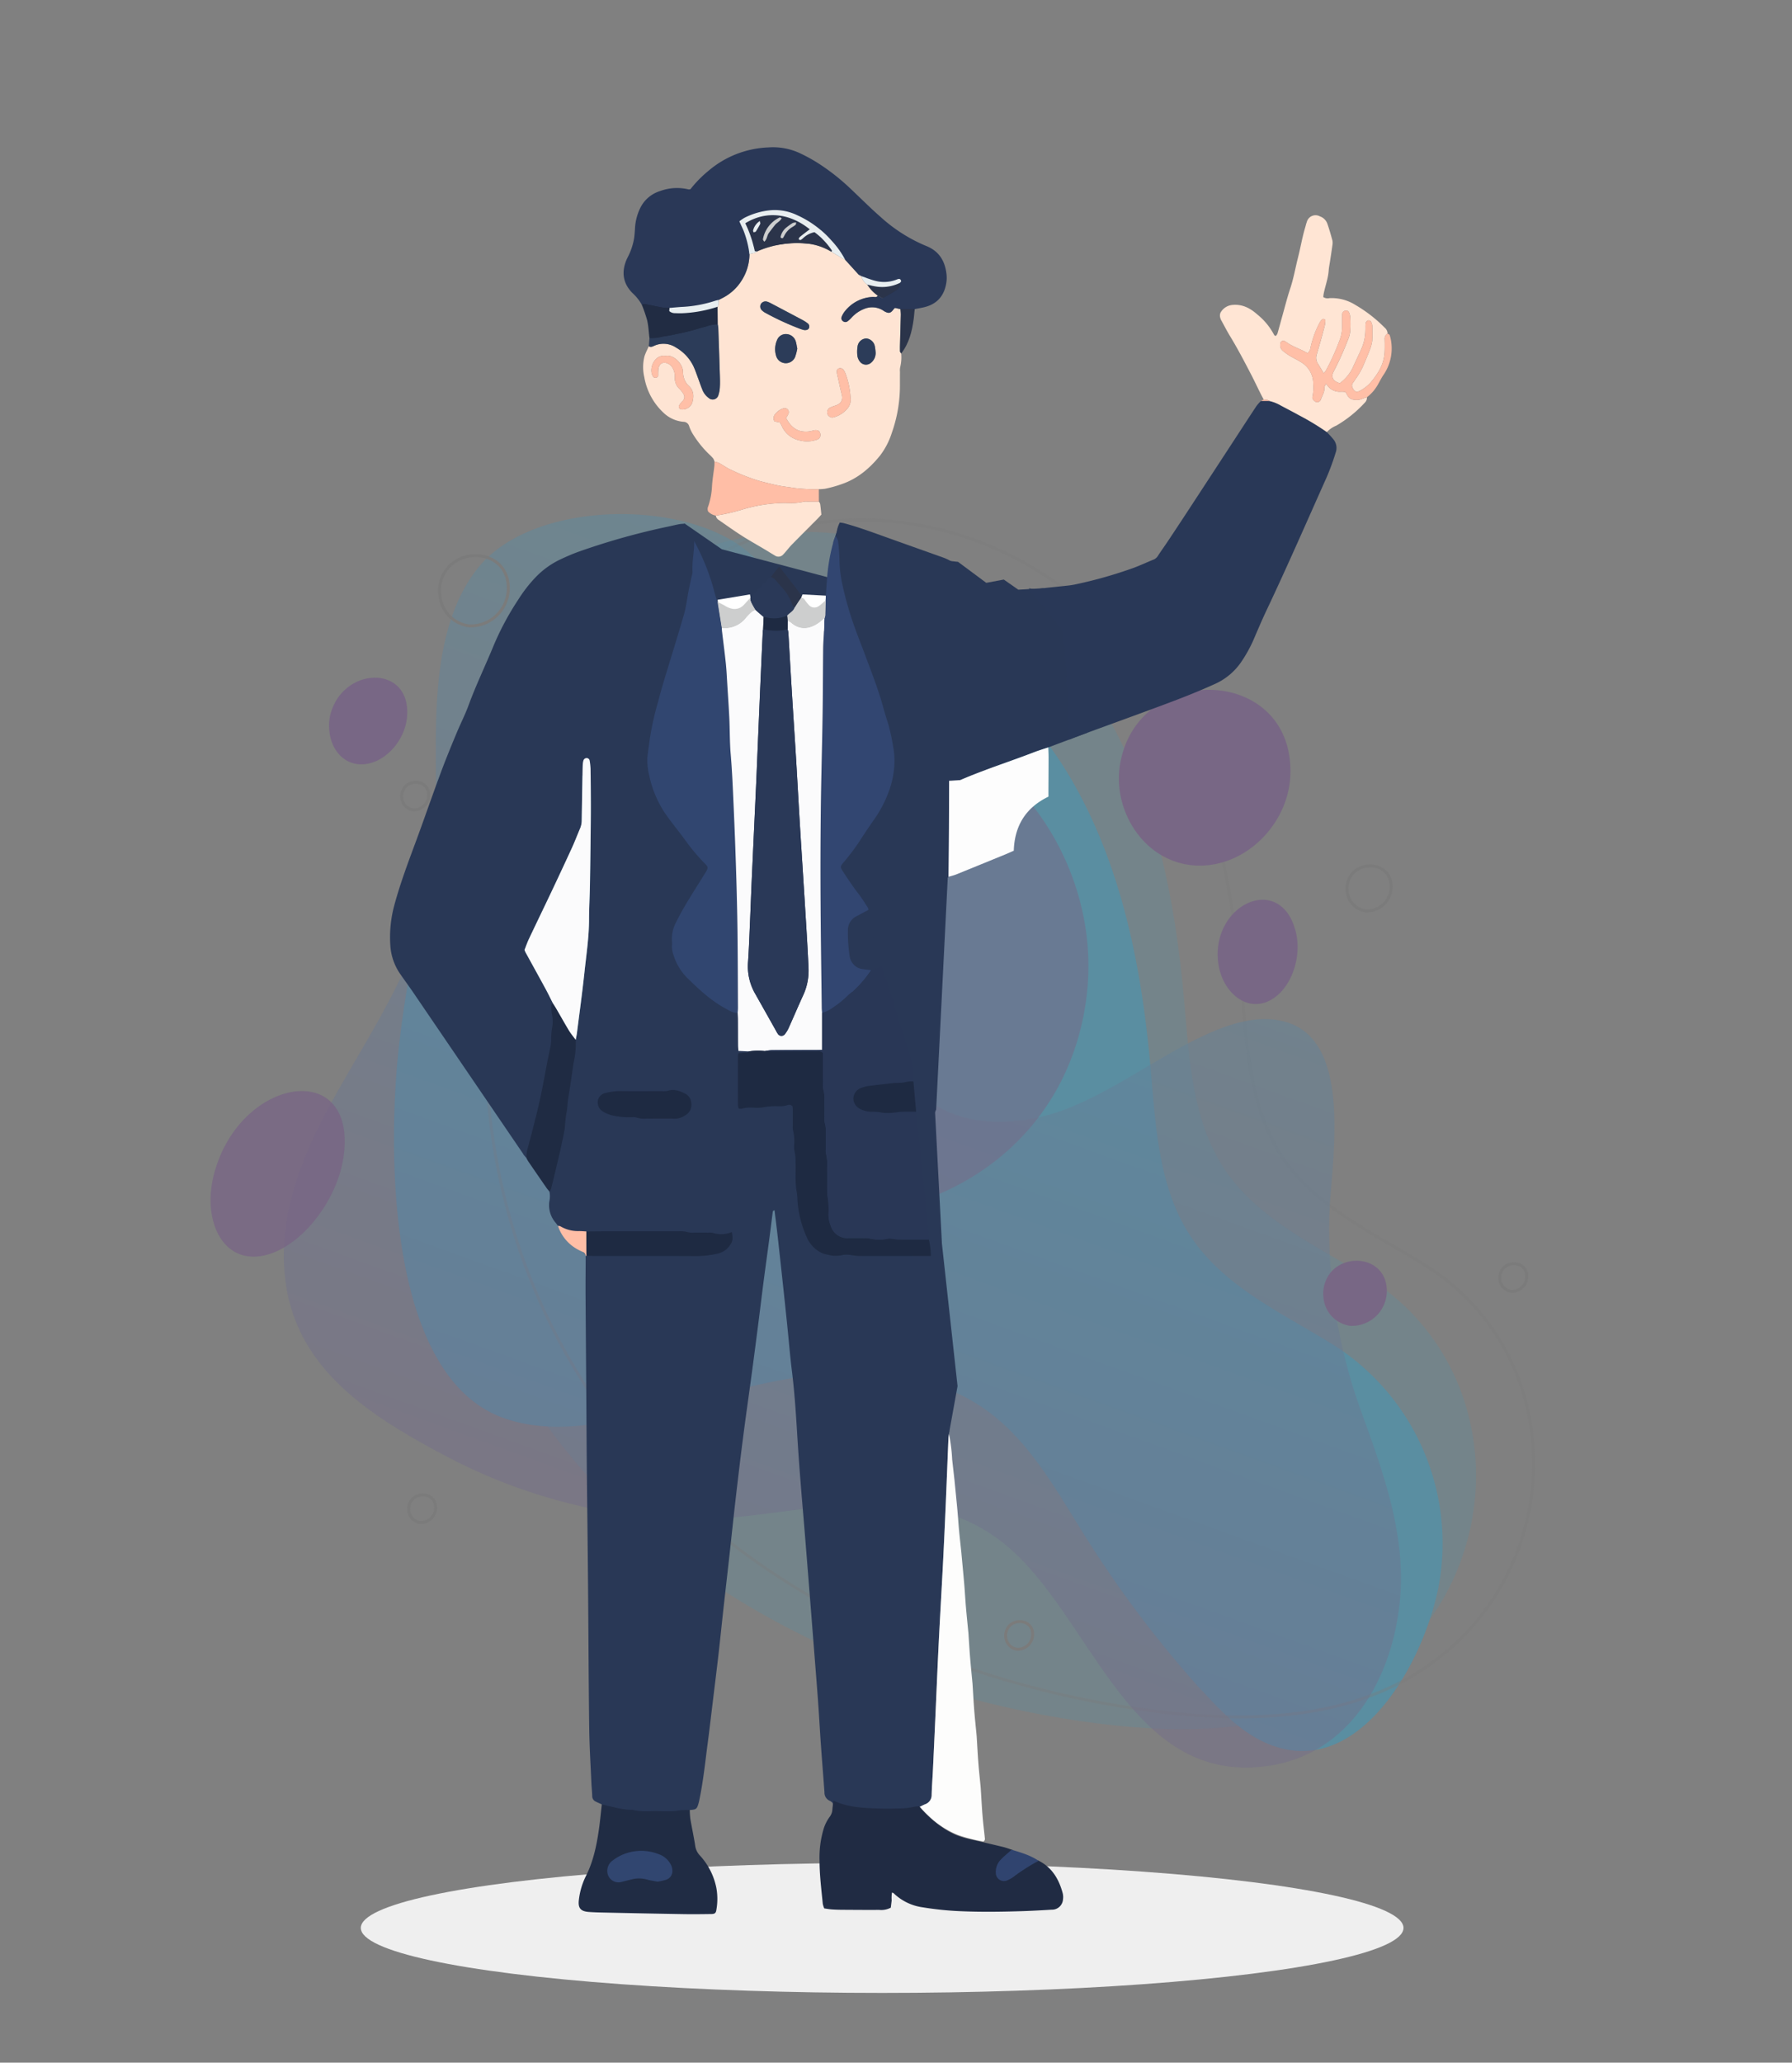 <svg xmlns="http://www.w3.org/2000/svg" xmlns:xlink="http://www.w3.org/1999/xlink" width="615.457" height="708.153" viewBox="0 0 615.457 708.153"><rect x="0" y="0" width="615.457" height="708.153" fill="#808080" stroke="none"/><defs><style>.a{opacity:0.3;}.a,.d,.e,.h,.m{isolation:isolate;}.b{opacity:0.31;fill:url(#a);}.c{fill:url(#b);}.d,.l{fill:none;stroke:#707070;stroke-miterlimit:10;}.d{opacity:0.37;}.d,.e,.h,.m{mix-blend-mode:multiply;}.e,.m{opacity:0.5;}.f{fill:url(#c);}.g{fill:url(#d);}.h{opacity:0.87;fill:url(#e);}.i{fill:url(#f);}.j{fill:url(#g);}.k{fill:url(#h);}.m{fill:url(#i);}.n,.s{fill:#fff;}.n{opacity:0;}.o{fill:#efefef;}.p{fill:#202c44;}.q{fill:#212c43;}.r{fill:#293856;}.t{fill:#293857;}.u{fill:#fee4d3;}.v{fill:#2a3857;}.w{fill:#314670;}.x{fill:#324671;}.y{fill:#ffe5d4;}.z{fill:#1f2b43;}.aa{fill:#ffbfa7;}.ab{fill:#ffbea6;}.ac{fill:#2c3c59;}.ad{fill:#2a3958;}.ae{fill:#cdcece;}.af{fill:#2b344a;}.ag{fill:#fbfbfc;}.ah{fill:#fdfdfc;}.ai{fill:#1e2a42;}.aj{fill:#293756;}.ak{fill:#fdfdfd;}.al{fill:#e8eef0;}.am{fill:#202b43;}.an{fill:#30446f;}</style><linearGradient id="a" x1="-1.256" y1="0.138" x2="-0.269" y2="0.138" gradientUnits="objectBoundingBox"><stop offset="0" stop-color="#662d90"/><stop offset="1" stop-color="#00adee"/></linearGradient><linearGradient id="b" x1="-1.305" y1="-0.001" x2="-0.329" y2="-0.001" xlink:href="#a"/><linearGradient id="c" x1="1.052" y1="0.756" x2="0.389" y2="-0.201" xlink:href="#a"/><linearGradient id="d" x1="2.767" y1="0.541" x2="3.764" y2="0.541" xlink:href="#a"/><linearGradient id="e" x1="4.726" y1="-0.241" x2="6.113" y2="-0.241" xlink:href="#a"/><linearGradient id="f" x1="2.175" y1="4.155" x2="3.956" y2="4.155" xlink:href="#a"/><linearGradient id="g" x1="0.268" y1="19.53" x2="-0.847" y2="20.803" xlink:href="#a"/><linearGradient id="h" x1="5.295" y1="2.399" x2="6.292" y2="2.399" xlink:href="#a"/><linearGradient id="i" x1="4.288" y1="-0.294" x2="5.283" y2="-0.294" xlink:href="#a"/></defs><g transform="translate(-15.488)"><g class="a" transform="translate(285.25 78.985) rotate(45)"><g transform="translate(0 0)"><path class="b" d="M398.229,247.491c22.132-17.994,42.285-40.485,48.875-68.263C461.319,119.512,408.868,64,349.647,78.015c-20.018,4.746-40.485,12.371-60.593,8.3-19.793-4-35.582-18.466-51.1-31.489-26.428-22.087-55.8-41.745-89.023-50.517C75.494-15.056,1.855,32.671.034,110.965-1.024,156.2,23.065,197.986,50.505,232.421c37.7,47.233,91.114,77.259,151.325,82.59C271.622,321.129,344.811,290.833,398.229,247.491Z" transform="translate(45.442 35.001)"/><path class="c" d="M400.928,193.8h2.114c9,.427,18.286.495,26.743-2.677,34.39-12.865,17.836-63.27,1.417-84.052a80.678,80.678,0,0,0-81.578-29.059c-20,4.746-40.485,12.371-60.571,8.3-19.793-4-35.582-18.466-51.124-31.489-26.405-22.087-55.8-41.745-89-50.517C75.494-15.056,1.833,32.671.034,110.965-1.024,156.2,23.065,197.986,50.505,232.421c21.255,26.63,76.292,82.77,115.158,65.046,13.338-6.1,22.829-18.263,30.7-30.634,11.246-17.768,20.558-36.932,33.378-53.666s30.206-31.264,50.967-34.93c18.376-3.261,37.022,2.249,55.217,6.433a381.672,381.672,0,0,0,65,9.132Z" transform="translate(53.786 59.607)"/><path class="d" d="M398.184,247.423c22.109-17.993,42.262-40.485,48.875-68.263,14.192-59.716-38.236-115.226-97.48-101.213-20,4.746-40.485,12.371-60.571,8.3-19.793-4-35.582-18.466-51.124-31.489C211.5,32.716,182.128,13.058,148.93,4.309,75.494-15.056,1.833,32.671.034,110.965-1.024,156.2,23.065,197.986,50.505,232.421c37.7,47.233,91.092,77.259,151.3,82.59C271.623,321.084,344.811,290.765,398.184,247.423Z" transform="translate(56.53 18.11)"/><g class="e" transform="translate(7.146 68.329)"><path class="f" d="M281.129,269.493c25.776-24.539,42.937-67.3,83.22-71.974,38.416-4.5,89.45,28.879,118.6-10.256,17.431-23.369,8.254-52.833-9-73.1-14.372-16.846-34.592-26.181-54.205-35.38A183.443,183.443,0,0,1,364.349,39c-12.213-12.865-36.279-48.6-57.827-36.549-7.535,4.206-12.168,12.191-15.384,20.243-6.748,17.094-9,35.852-16.127,52.811s-21.975,32.906-40.485,33c-14.687,0-27.305-9.716-38.933-18.691A700.7,700.7,0,0,0,111.2,34.071C94.852,24.894,76.566,16.077,58.123,19.429,30.818,24.332-2.605,59.419.161,87.871,1.263,99.117,6.594,109.733,13.206,119c16.891,23.616,42.352,40.485,57.332,65.226,21.817,36.189,18.916,85.357,47.66,116.328,26.158,28.182,58.816,20.94,92.014,10.526a189.876,189.876,0,0,0,68.555-39.361Q280,270.64,281.129,269.493Z" transform="translate(0)"/></g><path class="g" d="M11.909,54.695c10.279,7.94,25.281,9.469,35.987.742C61.5,44.191,61.549,22.306,49.876,9.711,24.64-17.482-13.8,18.078,5,47.137a30.275,30.275,0,0,0,6.9,7.557Z" transform="translate(205.066)"/><path class="h" d="M10.58,52.1c7.985,8.592,18.8,11.246,25.663,3.644,8.772-9.829,7.017-31.241-2.249-44.511C13.752-17.379-10.742,14.222,5.047,44.136A38.1,38.1,0,0,0,10.58,52.1Z" transform="translate(84.377 322.048)"/><path class="i" d="M13,31.779c6.59,2.632,13.788,1.237,16.509-4.9,3.509-7.895-1.754-19.41-10.1-24.291C1.413-7.964-7.584,16.373,8,28.833A19.567,19.567,0,0,0,13,31.779Z" transform="translate(274.694 43.72)"/><path class="j" d="M5.83,27.079c4.7,4.161,11.381,5.2,15.924,1.012,5.825-5.353,5.466-16.352,0-22.852C10.081-8.841-6.338,8.3,2.524,23.232A15.565,15.565,0,0,0,5.83,27.079Z" transform="translate(4.603 204.942)"/><path class="k" d="M4.464,20.3a10.706,10.706,0,0,0,13.315.27A11.988,11.988,0,0,0,18.5,3.607C9.143-6.492-5.117,6.711,1.855,17.485A11.942,11.942,0,0,0,4.464,20.3Z" transform="translate(385.429 108.261)"/><path class="l" d="M1.892,8.619a4.5,4.5,0,0,0,5.645.112,5.061,5.061,0,0,0,.315-7.2C3.894-2.762-2.179,2.861.79,7.427A4.634,4.634,0,0,0,1.892,8.619Z" transform="translate(42.818 222.435)"/><path class="l" d="M4.878,21.928a11.561,11.561,0,0,0,14.372.247,12.955,12.955,0,0,0,.742-18.308C9.848-7-5.514,7.286,2,18.914a12.348,12.348,0,0,0,2.879,3.014Z" transform="translate(0 150.759)"/><path class="l" d="M1.892,8.609a4.5,4.5,0,0,0,5.668.135,5.106,5.106,0,0,0,.292-7.22C3.894-2.749-2.179,2.851.79,7.417A4.3,4.3,0,0,0,1.892,8.609Z" transform="translate(393.241 279.506)"/><path class="l" d="M3.094,14.067a7.445,7.445,0,0,0,9.244.2,8.345,8.345,0,0,0,.517-11.786C6.355-4.511-3.564,4.733,1.294,12.133a7.738,7.738,0,0,0,1.8,1.934Z" transform="translate(293.908 10.083)"/><path class="l" d="M1.894,8.622a4.5,4.5,0,0,0,5.645.112,5.083,5.083,0,0,0,.315-7.2C3.873-2.759-2.177,2.841.792,7.43a5.037,5.037,0,0,0,1.1,1.192Z" transform="translate(217.511 393.729)"/><path class="l" d="M1.892,8.622a4.5,4.5,0,0,0,5.646.112,5.06,5.06,0,0,0,.315-7.2C3.894-2.759-2.179,2.841.79,7.43a5.038,5.038,0,0,0,1.1,1.192Z" transform="translate(426.372 72.635)"/><path class="m" d="M124.931,14.177C94.027-5.5,51.518-6.065,23.92,21.2c-35.38,34.862-29.959,96.513,6.028,128.946,77.754,69.995,176.763-39.653,116.53-116.508a86.1,86.1,0,0,0-21.547-19.456Z" transform="translate(112.535 79.068)"/></g></g><g transform="translate(84.983)"><path class="n" d="M220.286,185.779h472.1V893.932h-472.1ZM425.9,391c.218-.883-.326-1.48-.8-2.1-1.959-2.539-3.9-5.09-5.885-7.608-.25-.318-.289-.958-1.029-.829l-2.669,3.448a12.221,12.221,0,0,0-1.06.88c-2,2.068-3.985,4.155-5.973,6.234-.787.853-1.564,1.713-2.362,2.555a4.282,4.282,0,0,1-3.639,1.232,7.255,7.255,0,0,1-2.8-1.131c-.824-.427-1.641-.865-2.461-1.3-.189-.506-.415-1-.564-1.518-.478-1.644-.883-3.311-1.4-4.943a78.465,78.465,0,0,0-6.068-14.368c-.713-2.188-2.252-3.906-3.249-6.012-.707.062-1.332.067-1.936.181-1.156.218-2.3.508-3.45.75a239.776,239.776,0,0,0-30.817,8.607c-2.215.784-4.381,1.731-6.51,2.729a29.064,29.064,0,0,0-8.387,6,48.487,48.487,0,0,0-6.076,7.8,96.346,96.346,0,0,0-8.457,15.76c-2.83,6.9-6.085,13.611-8.652,20.621-1.106,3.017-2.578,5.9-3.831,8.865q-1.971,4.664-3.837,9.371c-.928,2.335-1.8,4.692-2.67,7.049-.846,2.286-1.663,4.572-2.487,6.857-1.7,4.727-3.36,9.47-5.107,14.18-2.73,7.36-5.506,14.694-7.553,22.3a42.035,42.035,0,0,0-1.362,13.53,19.309,19.309,0,0,0,3.483,10.11c1.524,2.192,3.11,4.347,4.614,6.555q18.856,27.655,37.695,55.325c.306.448.665.861,1,1.29.226.4.421.824.68,1.2q3.087,4.507,6.2,9c.3.435.677.828,1.018,1.241a8.756,8.756,0,0,1-.073,3.493,9.223,9.223,0,0,0,2.027,7.031c.35.4.653.841.973,1.264a14.18,14.18,0,0,0,6.3,7.816,17.462,17.462,0,0,0,2.3,1.146,1.794,1.794,0,0,1,.913,1.277c-.018,4.636-.074,9.272-.048,13.906q.109,18.5.274,37.008c.056,7.465.09,14.931.163,22.4.127,12.965.3,25.931.409,38.9.146,16.654.2,33.317.408,49.974.079,6.282.479,12.559.75,18.838.065,1.491.242,2.976.286,4.463a2.012,2.012,0,0,0,1.165,1.91c.7.357,1.415.663,2.13.989-.327,2.885-.59,5.779-1.007,8.651-.8,5.522-1.92,10.957-4.482,16A24.54,24.54,0,0,0,349.6,838c-.358,2.842.584,3.975,3.374,4.182,1.485.109,2.977.164,4.463.195q14,.294,28.006.553c3.216.054,6.435.014,9.651-.03,1.2-.017,1.566-.335,1.732-1.483a21.393,21.393,0,0,0-.013-7.491,23.1,23.1,0,0,0-5.7-11.175,6.022,6.022,0,0,1-1.572-3.32c-.479-3.1-1.146-6.167-1.673-9.26a27.2,27.2,0,0,1-.185-3.022c2.148-.117,2.447-.332,2.991-2.231.151-.528.257-1.07.368-1.608,1.306-6.319,1.943-12.735,2.792-19.121.569-4.284,1.065-8.577,1.585-12.869.721-5.929,1.46-11.856,2.143-17.788.568-4.918,1.058-9.846,1.6-14.766.71-6.406,1.449-12.806,2.16-19.212.7-6.327,1.352-12.66,2.083-18.983.841-7.259,1.7-14.517,2.637-21.769.987-7.636,2.089-15.257,3.114-22.888.734-5.451,1.432-10.907,2.132-16.363.579-4.521,1.117-9.046,1.708-13.566.673-5.142,1.39-10.278,2.068-15.419.371-2.8.709-5.612,1.068-8.418.049-.379.062-.8.647-.9.369,3.031.762,6.056,1.1,9.086q.822,7.261,1.591,14.531.843,7.852,1.663,15.709c.55,5.315.974,10.646,1.633,15.948.847,6.792,1.306,13.606,1.73,20.433.327,5.256.679,10.513,1.089,15.761.521,6.74,1.117,13.473,1.665,20.211q.814,9.988,1.6,19.979,1.171,14.8,2.33,29.617c.239,3.057.478,6.112.686,9.17.293,4.314.535,8.63.84,12.942.39,5.488.829,10.973,1.236,16.459a3.033,3.033,0,0,0,1.929,2.955,3.951,3.951,0,0,1,.9.71,13.2,13.2,0,0,0-.3,1.615,6.386,6.386,0,0,1-1.174,3.232,17.528,17.528,0,0,0-1.85,3.779A33.054,33.054,0,0,0,432,824.983c.04,4.713.638,9.378,1.083,14.057.159,1.671.481,1.922,2.236,2.059.233.018.469.02.7.036,5.007.337,10.019.388,15.034.3,1.017-.017,2.032-.109,3.048-.195,2.4-.21,2.511-.181,2.736-2.822.047-.544-.014-1.1.01-1.645.018-.429-.23-.92.379-1.365a16.555,16.555,0,0,0,6.87,4.119,4.447,4.447,0,0,0,4.639,2.914h94.314c.55,0,1.1.021,1.65-.009a4.253,4.253,0,0,0,4.43-4.265c.109-3.141.139-6.295-.012-9.433a8.055,8.055,0,0,0-5.931-7.665,11.511,11.511,0,0,0-3.024-.32c-5.109-.041-10.217-.037-15.325-.049,0-.942-.083-1.889,0-2.822.218-2.338.553-4.666.784-7,.346-3.509.641-7.023.961-10.534l.938-10.3q.475-5.267.94-10.535.475-5.386.935-10.776c.327-3.826.653-7.651.951-11.48.218-2.893.386-5.789.577-8.685.016-.236.03-.47.052-.705.267-2.728.567-5.453.793-8.185s.377-5.475.561-8.215a6.451,6.451,0,0,1,.062-.7,54.759,54.759,0,0,0,.911-6.99c.1-1.877.327-3.747.506-5.619.258-2.649.6-5.294.768-7.951.208-3.286.077-6.585.451-9.876.263-2.33.239-4.692.435-7.041.293-3.511.145-7.05.536-10.575.362-3.265.419-6.573.613-9.861.009-.157.025-.312.038-.469.269-3.048.572-6.085.8-9.13.231-3.129.386-6.262.576-9.394.01-.157.032-.312.046-.469.272-3.2.566-6.4.81-9.6.218-2.815.342-5.635.573-8.449s.565-5.611.8-8.42c.339-3.982.624-7.969.944-11.954.308-3.827.653-7.652.942-11.481.218-2.892.392-5.79.585-8.684.016-.236.028-.471.051-.705.261-2.572.55-5.14.784-7.713.332-3.668.627-7.339.934-11.009.32-3.827.653-7.652.948-11.481.218-2.893.39-5.789.581-8.685.016-.235.026-.47.049-.705.266-2.57.569-5.138.789-7.712.235-2.734.377-5.476.584-8.214q.223-2.93.519-5.854c.243-2.416.568-4.824.774-7.242.245-2.891.4-5.79.594-8.684.016-.236.04-.47.065-.7.258-2.414.55-4.825.762-7.243.23-2.576.376-5.162.581-7.74.15-1.874.306-3.751.521-5.619.406-3.5.858-7,1.293-10.494.153-1.243.326-2.485.474-3.729.21-1.791.394-3.583.6-5.375.287-2.488.588-4.977.883-7.465,1.431-.636,2.852-1.3,4.294-1.9a125.214,125.214,0,0,0,13.267-6.03,4.967,4.967,0,0,0,2.739-3.83,66.994,66.994,0,0,0,.427-10.334,3.99,3.99,0,0,0-.077-.7A5.2,5.2,0,0,0,588.8,441.2a15.113,15.113,0,0,0-3.125.993c-2.738,1.173-5.425,2.463-8.164,3.629-5.7,2.425-11.3,5.078-17.139,7.163q-3.764,1.344-7.48,2.822c-5.68,2.266-11.341,4.572-17.013,6.857a3.447,3.447,0,0,1-2.254.493,18.264,18.264,0,0,0-4.957-3.876c-3.036-1.662-6.376-1.85-9.813-1.9-.078-.753-.171-1.356-.2-1.959q-.37-7.845-.72-15.689c.871-.356,1.73-.738,2.612-1.062,9.5-3.483,19.01-6.917,28.493-10.436,6.248-2.318,12.471-4.7,18.545-7.458a21.676,21.676,0,0,0,9.644-7.985,48.114,48.114,0,0,0,3.889-6.985c1.524-3.529,3.013-7.075,4.658-10.548,7.159-15.107,13.824-30.434,20.654-45.689a83.29,83.29,0,0,0,3.067-8.393,4.657,4.657,0,0,0-.831-4.629c-.678-.857-1.462-1.633-2.2-2.44A9.261,9.261,0,0,1,609.7,331.9a41.778,41.778,0,0,0,9.78-7.862,2.44,2.44,0,0,0,.767-1.875,13.851,13.851,0,0,0,3.685-4.2c.709-1.218,1.32-2.5,2.129-3.652a16.014,16.014,0,0,0,2.6-10.734,13.2,13.2,0,0,0-.584-2.738c-.065-.228-.469-.358-.718-.533a2.721,2.721,0,0,0-1.012-2.031,47.907,47.907,0,0,0-9.99-7.76,15.339,15.339,0,0,0-8.953-2.371,2.741,2.741,0,0,1-2.138-.37c.037-.311.054-.688.127-1.055.526-2.68,1.53-5.254,1.733-8.01.087-1.162.332-2.312.505-3.469.266-1.772.544-3.542.783-5.318a4.282,4.282,0,0,0-.021-1.641c-.538-1.959-1.088-3.919-1.77-5.83a4.11,4.11,0,0,0-2.49-2.369,3.1,3.1,0,0,0-4.528,1.959c-.248.653-.392,1.352-.594,2.027-.987,3.295-1.54,6.694-2.388,10.021-.907,3.555-1.513,7.184-2.677,10.682-1.06,3.186-1.878,6.455-2.786,9.687-.551,1.959-1.06,3.924-1.633,5.878a3.044,3.044,0,0,1-.6.826c-.272-.186-.462-.242-.517-.361a22.335,22.335,0,0,0-5.786-7.042c-2.461-2.2-5.241-3.657-8.738-3.26a5.179,5.179,0,0,0-3.918,2.662,2.586,2.586,0,0,0-.109,1.6,4.135,4.135,0,0,0,.544,1.294c.936,1.72,1.833,3.466,2.852,5.137,2.612,4.279,4.922,8.718,7.232,13.16,1.481,2.847,2.784,5.786,4.327,8.6l-.946.481a16.316,16.316,0,0,0-1.539,1.742c-2.559,3.863-5.078,7.755-7.619,11.636q-8.381,12.824-16.771,25.645-3.034,4.633-6.109,9.239c-1.088,1.633-2.248,3.221-3.314,4.867a3.19,3.19,0,0,1-1.549,1.353c-2.257.906-4.463,1.938-6.741,2.8a152.576,152.576,0,0,1-19.68,5.619,26.718,26.718,0,0,1-3.018.5c-3.2.36-6.41.633-9.6,1.053a9.143,9.143,0,0,1-3.708-.125,6.557,6.557,0,0,1-1.355-.9,54.446,54.446,0,0,1-4.366-5.146,6.346,6.346,0,0,1,.211-.762,7.393,7.393,0,0,0-.626-6.984,24.155,24.155,0,0,0-2.585-3.634,59.6,59.6,0,0,0-8.49-8.122,21.906,21.906,0,0,0-3.8-2.321,8.781,8.781,0,0,0-6.422-.5,6.475,6.475,0,0,0-4.85,4.938,9.6,9.6,0,0,0,.933,7.282,28.575,28.575,0,0,0,3.493,4.722,3.079,3.079,0,0,1,1.054,1.6h-.99c-.5-.218-.992-.459-1.5-.643-7.147-2.552-14.3-5.08-21.443-7.651-4.27-1.539-8.542-3.071-12.93-4.245a10.394,10.394,0,0,0-1.3-.183,8.562,8.562,0,0,0-1.053,3.223l-.147.137.062.182-.32,1.055a13.112,13.112,0,0,0-.544,1.289,62.489,62.489,0,0,0-2.385,13.136c-.218,2.571-.35,5.15-.521,7.728l-.7.589a13.164,13.164,0,0,1-1.592,1.316,2.539,2.539,0,0,1-3.533-.442,13.625,13.625,0,0,1-1.292-1.613A1.431,1.431,0,0,0,425.9,391Zm-52.052-89.178-.218,2.816c-.195.421-.4.838-.585,1.264a17.351,17.351,0,0,0-.9,2.14,15.094,15.094,0,0,0-.081,7.184,21.734,21.734,0,0,0,6.541,12.191,11.276,11.276,0,0,0,6.9,3.164,2.015,2.015,0,0,1,1.934,1.4,13.609,13.609,0,0,0,1.035,2.357,35.89,35.89,0,0,0,5.811,7.348,13.507,13.507,0,0,1,1.473,1.524,3.863,3.863,0,0,1,.424,1.062c-.021.544-.008,1.1-.071,1.647-.26,2.25-.653,4.491-.792,6.749a25.482,25.482,0,0,1-1.282,6.9,2.163,2.163,0,0,0-.049,1.8,4.716,4.716,0,0,0,2.628,1.415,2.082,2.082,0,0,0,1.024,1.511c2.637,1.822,5.246,3.69,7.946,5.415,2.57,1.644,5.243,3.129,7.866,4.691,1.144.682,2.262,1.4,3.416,2.068a2.161,2.161,0,0,0,2.963-.41c.223-.218.435-.456.637-.693.762-.886,1.482-1.822,2.3-2.657,2.916-2.968,5.87-5.9,8.8-8.856.491-.494.948-1.023,1.306-1.415-.148-1.362-.253-2.523-.418-3.675a2.621,2.621,0,0,0-.435-.794L432,353.733a17.312,17.312,0,0,0,2.1-.147,41.218,41.218,0,0,0,5.847-1.633c5.442-1.882,9.629-5.483,13.152-9.856a25.688,25.688,0,0,0,3.961-7.688,48.551,48.551,0,0,0,2.8-16.284q0-2.35.012-4.7a5.347,5.347,0,0,1,.091-1.633,13.976,13.976,0,0,0,.327-4.657c2.74-3.519,3.737-7.668,4.309-11.966.145-1.078.209-2.166.309-3.25,1.375-.292,2.782-.481,4.119-.895,4.027-1.246,6.158-4.142,6.774-8.217a11.124,11.124,0,0,0,.061-2.821c-.49-4.554-2.535-8-6.986-9.761a53.951,53.951,0,0,1-15.622-9.929c-3.662-3.2-7.1-6.668-10.644-10a74.136,74.136,0,0,0-11.136-8.673,57.742,57.742,0,0,0-5.774-3.157,21.861,21.861,0,0,0-10.994-2.076,33.717,33.717,0,0,0-20.66,8.08,39.792,39.792,0,0,0-6.139,6.271,2.369,2.369,0,0,1-.653.067,16.708,16.708,0,0,0-9.727.55,11.285,11.285,0,0,0-6.824,5.769,17.951,17.951,0,0,0-1.843,7.246c-.074,1.017-.148,2.037-.271,3.048a22.032,22.032,0,0,1-2.323,6.878c-2.177,4.507-1.708,8.8,1.948,12.283a15.7,15.7,0,0,1,3.022,3.873,48.8,48.8,0,0,1,1.823,5.323,60.273,60.273,0,0,1,.789,6.053Z" transform="translate(-220.286 -185.779)"/><ellipse class="o" cx="179.054" cy="22.314" rx="179.054" ry="22.314" transform="translate(54.424 639.579)"/><path class="p" d="M363.393,718.569,350.822,700.5l-17.875,8.253v11.39l17.285,1.572Z" transform="translate(-195.253 -71.408)"/><path class="q" d="M371.2,272.4l-1.41,6.8v9.347l-21.965,2.539-1.415-1.16,3.483-6.4-6.089-4.972,26.428-32.568,14.238-6.622,20.137.524,10.923,8.623,25.019,26.963-3.055,4.554-3.722,12.24-.246-10.975-.912-1.278-.341-1.866,2.694-4.321-8.48,2.435-.77-2.975-4.476-2.267L418.3,259l-11.078-6.612-2.554-3.339,1.244,8.262-23.375.971-2.619,2Z" transform="translate(-192.842 -173.874)"/><g transform="translate(64.459 50.553)"><path class="r" d="M450.236,358.411,422.48,332.57l-2.229,6.681,1.031,12.885-39.337-10.4-12.755-8.809-46.5,25.482L295.716,424.76l41.236-5.733,5.378,21.713-5.378,66.506-5.205,2.915s-7.684-11.864-9.19-15.2-5.893-.653-5.893-.653l-2.817,55.226,4.438,4.192,4.463,8.538,3.739,11.919,8.994,10.141,5.242,188.331,7.571,6.271,22.64-4.379,14.694-169.065,8.825-39.677,8.643.786,17.509,198.783-.574,6.791.574,6.763,29.255-3.9v-1.509l2.44-20.327,2.553-108.441h5.2l2.843-15.7-5.364-48.9-3.81-72.9-7.293-17.135-1.572-8.463L435.829,474l17.227-14.4,6.749-5.4v-44.1l7.975,3.312,26.279-3.651,13.427-5.043V360.529l-15.218-5.411-8.513.5-4.975-3.483-6.025,1.126-9.687-7.2-4.845-.524Z" transform="translate(-267.984 -203.715)"/><path class="r" d="M345.761,772.576c-.712-.326-1.434-.633-2.13-.989a2.013,2.013,0,0,1-1.161-1.888c-.044-1.491-.218-2.976-.286-4.463-.271-6.278-.67-12.555-.75-18.838-.21-16.654-.262-33.316-.408-49.974-.109-12.965-.282-25.931-.409-38.9-.073-7.465-.109-14.931-.163-22.4q-.139-18.5-.274-37.008c-.027-4.635.029-9.271.048-13.9a1.476,1.476,0,0,0,.293.032c1.019.021,2.039.061,3.058.061,11.613,0,23.226-.034,34.838.033a33.2,33.2,0,0,0,7.639-.98,6.967,6.967,0,0,0,3.965-3.13c.888-1.214.685-2.649.435-4.156a9.666,9.666,0,0,1-6.523.3,6.073,6.073,0,0,0-1.633-.086c-1.648-.01-3.295,0-4.943-.01a5.754,5.754,0,0,1-1.868-.116,9.854,9.854,0,0,0-3.483-.345q-11.77-.011-23.538,0c-2.667,0-5.333.036-8,.053-.845-.044-1.69-.132-2.535-.125a11.954,11.954,0,0,1-6.4-1.644,2.316,2.316,0,0,0-.813-.132c-.326-.422-.624-.865-.973-1.264a9.222,9.222,0,0,1-2.027-7.03,8.757,8.757,0,0,0,.073-3.493,3.97,3.97,0,0,0,.559-.967q1.45-5.913,2.842-11.838c.5-2.126.938-4.263,1.386-6.4.192-.915.377-1.836.488-2.764a49.059,49.059,0,0,1,.568-5.107c.3-1.323.288-2.638.46-3.951.242-1.851.585-3.689.863-5.537.382-2.541.726-5.09,1.121-7.629a30.094,30.094,0,0,0,.717-7.9c.158-.848.357-1.693.465-2.547.877-6.931,1.834-13.855,2.573-20.8.639-6.006,1.554-11.99,1.562-18.058,0-3.848.237-7.692.3-11.538.127-8.011.242-16.023.3-24.035.037-5.341-.024-10.683-.077-16.025a21.96,21.96,0,0,0-.3-2.8,1.062,1.062,0,0,0-.932-.925,1.163,1.163,0,0,0-1.228.871,4.973,4.973,0,0,0-.208,1.151c-.051.863-.071,1.727-.087,2.591-.1,5.574-.207,11.149-.285,16.723a7.1,7.1,0,0,1-.531,2.748c-.955,2.235-1.813,4.513-2.823,6.721q-3.429,7.489-6.966,14.928c-2.586,5.461-5.225,10.894-7.81,16.357-.6,1.266-1.055,2.6-1.524,3.777.173.406.249.629.361.834,2.3,4.2,4.624,8.381,6.908,12.588.857,1.579,1.633,3.2,2.438,4.809-.168.251-.477.5-.477.762a14.129,14.129,0,0,0,.18,3.022,11.543,11.543,0,0,1,.091,4.663,23.526,23.526,0,0,0-.346,3.953,11.484,11.484,0,0,1-.109,1.872c-.558,2.9-1.2,5.79-1.735,8.7-.98,5.363-2.03,10.712-3.374,16-.9,3.551-1.782,7.11-2.771,10.638a10.545,10.545,0,0,0-.483,3.69c-.334-.429-.693-.84-1-1.29q-18.85-27.662-37.695-55.325c-1.5-2.207-3.086-4.361-4.614-6.555a19.31,19.31,0,0,1-3.483-10.11,42.039,42.039,0,0,1,1.362-13.53c2.047-7.6,4.823-14.938,7.553-22.3,1.748-4.711,3.406-9.452,5.107-14.18.824-2.286,1.641-4.58,2.487-6.857.871-2.357,1.742-4.714,2.67-7.049q1.87-4.7,3.837-9.371c1.254-2.965,2.721-5.847,3.831-8.865,2.568-7.01,5.823-13.725,8.652-20.621a96.348,96.348,0,0,1,8.457-15.76,48.476,48.476,0,0,1,6.076-7.8,29.059,29.059,0,0,1,8.387-6c2.129-1,4.3-1.946,6.51-2.729a239.777,239.777,0,0,1,30.817-8.607c1.152-.242,2.295-.533,3.451-.75.6-.109,1.228-.119,1.936-.181,1,2.107,2.536,3.824,3.247,6.012.084,3.53-.8,7.008-.565,10.551a6.265,6.265,0,0,1-.31,1.6c-.355,1.682-.728,3.359-1.061,5.045-.529,2.679-.829,5.422-1.582,8.035-2.1,7.293-4.391,14.535-6.58,21.806-.789,2.62-1.562,5.249-2.228,7.9A102.578,102.578,0,0,0,362.2,407.1c-.238,2.089-.6,4.166-.8,6.259a22.313,22.313,0,0,0,.713,6.269,33.527,33.527,0,0,0,1.684,5.618,35.881,35.881,0,0,0,4.22,7.86c2.029,2.872,4.284,5.583,6.359,8.425a66.585,66.585,0,0,0,6.779,8.085,8.977,8.977,0,0,1,.636.7,1.174,1.174,0,0,1,.15,1.32,7.743,7.743,0,0,1-.423.842c-2.149,3.459-4.345,6.89-6.443,10.38-1.331,2.216-2.612,4.473-3.741,6.8a12,12,0,0,0-1.479,6.574,9.764,9.764,0,0,1,0,1.649,8.491,8.491,0,0,0,.487,3,19.119,19.119,0,0,0,5.1,8.325c1.734,1.7,3.483,3.374,5.35,4.945a44.333,44.333,0,0,0,9.143,6.134,4.68,4.68,0,0,0,2.487.568c.039.774.109,1.549.109,2.324.021,2.955.014,5.911.033,8.867,0,.605.072,1.207.116,1.9l3.557.158c-.483.577-1.152.364-1.759.424s-1.191.147-1.8.224a8.067,8.067,0,0,0-.159,1.071q-.013,8.373,0,16.745a5.634,5.634,0,0,0,.247,1.14,2.72,2.72,0,0,0,1,.079,11.5,11.5,0,0,1,3.959-.39,15.334,15.334,0,0,0,3.521-.1,21.716,21.716,0,0,1,4.907-.369,9.5,9.5,0,0,0,3.256-.347,1.578,1.578,0,0,1,1.85.372c.029.354.1.813.1,1.273.013,1.809,0,3.617.01,5.425a5.16,5.16,0,0,0,.086,1.639,15.078,15.078,0,0,1,.382,4.668,10.092,10.092,0,0,0,.132,2.576,13.263,13.263,0,0,1,.342,3.5c.147,3.44-.255,6.883.4,10.33.327,1.741.192,3.568.51,5.356a36.613,36.613,0,0,0,3.3,10.961,10.8,10.8,0,0,0,3.592,3.95,8.4,8.4,0,0,0,3.243,1.266,10.406,10.406,0,0,0,5.32.071,7.791,7.791,0,0,1,2.793.09c.853.069,1.7.275,2.554.278q12.379.029,24.757,0c.077.463.18.923.227,1.387.359,3.434.7,6.87,1.062,10.3.558,5.225,1.154,10.449,1.7,15.674s1.054,10.46,1.582,15.692q.871,8.659,1.753,17.316c-.1.769-.264,1.536-.3,2.309-.327,7.61-.608,15.221-.937,22.831q-.444,10.239-.958,20.472c-.455,8.862-.985,17.719-1.427,26.58-.41,8.235-.747,16.474-1.12,24.708q-.435,9.648-.889,19.3c-.133,2.824-.366,5.643-.435,8.467a3.306,3.306,0,0,1-2.286,3.2c-.633.274-1.242.6-1.861.9-1.8-.012-3.592.465-5.355.456-5.081-.023-10.175.465-15.253-.354-2.23-.359-4.463-.686-6.678-1.138-.834-.171-1.693-.218-2.54-.327a3.963,3.963,0,0,0-.9-.71,3.033,3.033,0,0,1-1.929-2.955c-.407-5.487-.847-10.972-1.237-16.46-.307-4.311-.544-8.628-.84-12.942-.208-3.058-.446-6.114-.686-9.171q-1.158-14.81-2.33-29.617-.79-9.99-1.6-19.979c-.544-6.737-1.144-13.471-1.665-20.211q-.611-7.875-1.088-15.761c-.426-6.824-.883-13.641-1.73-20.433-.66-5.3-1.089-10.633-1.633-15.948q-.81-7.858-1.663-15.709-.78-7.267-1.591-14.531c-.342-3.03-.73-6.055-1.1-9.085-.584.1-.6.519-.647.9-.359,2.806-.7,5.614-1.068,8.418-.684,5.141-1.4,10.277-2.068,15.419-.59,4.518-1.128,9.044-1.708,13.566-.7,5.455-1.4,10.912-2.132,16.363-1.025,7.631-2.127,15.253-3.114,22.888-.936,7.248-1.8,14.506-2.637,21.769-.733,6.324-1.382,12.656-2.083,18.983-.712,6.406-1.45,12.806-2.16,19.212-.544,4.921-1.035,9.849-1.6,14.766-.685,5.932-1.423,11.864-2.143,17.788-.52,4.291-1.016,8.585-1.585,12.869-.848,6.386-1.484,12.8-2.792,19.121-.109.538-.218,1.079-.368,1.608-.544,1.9-.844,2.115-2.991,2.232-1.014.04-2.031.052-3.048.129-.852.065-1.695.272-2.546.3-1.725.048-3.454.056-5.18,0-2.887-.088-5.8.352-8.654-.436a2.658,2.658,0,0,0-.7-.021,25.194,25.194,0,0,1-5.538-.808C348.786,773.312,347.276,772.931,345.761,772.576Zm19.587-235.444c1.724,0,3.453-.076,5.171.023a6.266,6.266,0,0,0,3.767-1.08,4.1,4.1,0,0,0,2.205-4.3,3.782,3.782,0,0,0-2.043-3.2c-1.908-.956-3.828-1.726-6.045-.987a6.931,6.931,0,0,1-2.1.1c-4.936.007-9.875.05-14.811-.018a21.114,21.114,0,0,0-4.384.653,3.3,3.3,0,0,0-2.648,2.408,3.608,3.608,0,0,0,1.588,3.886,10.377,10.377,0,0,0,3.911,1.524,27.012,27.012,0,0,0,6.284.521,3.206,3.206,0,0,1,1.4.1,9.3,9.3,0,0,0,3.483.356C362.527,537.141,363.938,537.131,365.348,537.132Z" transform="translate(-273.026 -203.647)"/><path class="s" d="M393.98,373.265l.737,3.993,2.7,3.256-11.242,5.222-1.782-.676-1.536-9.952Z" transform="translate(-270.361 -219.744)"/><path class="s" d="M410.079,373.265l-2.457,6.082-2.58,2.826.369,2.949,8.416,1.782,3.624-1.044.676-12.164Z" transform="translate(-268.399 -219.744)"/><path class="r" d="M398.644,335.793a8.563,8.563,0,0,1,1.052-3.223,10.4,10.4,0,0,1,1.3.183c4.388,1.178,8.66,2.709,12.93,4.245,7.141,2.571,14.3,5.1,21.443,7.651.514.183,1,.428,1.5.643.479.259.956.521,1.437.777a6.353,6.353,0,0,1,1.217.653c1.593,1.384,3.142,2.821,4.724,4.219,2.068,1.826,4.394,3.048,7.246,2.708a22.388,22.388,0,0,0,3.031-.795,12.752,12.752,0,0,1,1.285,1.23c.638.787,1.186,1.646,1.8,2.458,1.221,1.622,2.432,3.253,3.693,4.844,1.306,1.65,2.666,3.265,4.021,4.877a47.872,47.872,0,0,0,3.543,4.06,4.4,4.4,0,0,1,1.481,3.743,32.2,32.2,0,0,0,.163,3.982c.052.775.245,1.543.267,2.319.046,1.57,0,3.141.023,4.71.01.624.089,1.246.152,1.868.1.931.291,1.857.295,2.785.03,6.675.023,13.349.027,20.028-1.633.553-3.277,1.05-4.881,1.669-8.4,3.245-16.994,5.953-25.267,9.528a2.685,2.685,0,0,1-.871.053c-.208-3.245-.4-6.375-.617-9.5-.074-1.06.165-2.357-1.133-2.825-.619-.218-1.25.954-1.217,2.692.034,1.882-.038,3.764-.046,5.647-.027,6.9-.034,13.805-.073,20.706-.03,5.489-.1,10.979-.147,16.467a11.785,11.785,0,0,1-1.578.948c-1.811.746-3.661,1.4-5.473,2.143-6.015,2.474-12.017,4.981-18.033,7.455-.787.327-1.623.533-2.436.8a2,2,0,0,0-.148-.684c-1.077-1.633-2.093-3.315-3.289-4.86-1.967-2.541-3.735-5.212-5.49-7.9-.783-1.2-.712-1.571.218-2.694a74.832,74.832,0,0,0,5.527-7.272q2.478-3.85,5.1-7.6a40.292,40.292,0,0,0,4.852-9.093,31.048,31.048,0,0,0,2.153-10.5,24.045,24.045,0,0,0-.4-5.131,73.9,73.9,0,0,0-1.7-8c-.544-1.712-1.1-3.424-1.572-5.16-1.772-6.587-4.285-12.917-6.661-19.3-1.088-2.932-2.286-5.83-3.31-8.784a112.2,112.2,0,0,1-4.065-13.948,43.248,43.248,0,0,1-1.183-9.269,53.782,53.782,0,0,0-.5-6.531,5.55,5.55,0,0,0-.812-1.648l.319-1.055a.327.327,0,0,0,.095-.318Z" transform="translate(-245.204 -203.715)"/><path class="t" d="M452.6,362.728a9.169,9.169,0,0,0,3.708.123c3.192-.419,6.4-.692,9.6-1.053a26.68,26.68,0,0,0,3.018-.5,152.61,152.61,0,0,0,19.679-5.619c2.275-.859,4.483-1.891,6.741-2.8a3.192,3.192,0,0,0,1.549-1.353c1.067-1.647,2.226-3.234,3.314-4.867q3.073-4.608,6.109-9.239,8.394-12.817,16.771-25.646c2.536-3.88,5.055-7.772,7.619-11.636a16.281,16.281,0,0,1,1.539-1.742l2.9.011a13.846,13.846,0,0,1,3.7,1.439c2.127,1.161,4.3,2.237,6.408,3.429a87.1,87.1,0,0,1,9.617,5.809c.736.81,1.524,1.584,2.2,2.44a4.657,4.657,0,0,1,.831,4.629,83.28,83.28,0,0,1-3.067,8.393c-6.828,15.254-13.5,30.586-20.654,45.689-1.645,3.472-3.134,7.021-4.658,10.548a48.1,48.1,0,0,1-3.889,6.985A21.675,21.675,0,0,1,516,395.763c-6.076,2.759-12.3,5.14-18.546,7.458-9.483,3.519-18.995,6.956-28.493,10.436-.882.327-1.742.706-2.612,1.062-.023-1.178-.053-2.357-.067-3.535a20,20,0,0,0-.086-4.231,31.181,31.181,0,0,1-.384-6.324,13.71,13.71,0,0,0-.07-3.054c-.589-2.177-.319-4.37-.41-6.557-.029-.7-.073-1.408-.143-2.108-.091-.93-.269-1.85-.312-2.786-.086-1.8.193-3.618-.455-5.364a6.705,6.705,0,0,0-2.014-5.541c-.31-.35-.527-.783-.819-1.15-1.6-2.019-3.193-4.051-4.839-6.037-1.25-1.505-2.588-2.939-3.856-4.426A2.489,2.489,0,0,1,452.6,362.728Z" transform="translate(-233.125 -211.307)"/><path class="u" d="M368.664,329.11a3.862,3.862,0,0,0-.425-1.062,13.494,13.494,0,0,0-1.473-1.524,35.9,35.9,0,0,1-5.811-7.348,13.618,13.618,0,0,1-1.035-2.357,2.015,2.015,0,0,0-1.934-1.4,11.275,11.275,0,0,1-6.9-3.164,21.734,21.734,0,0,1-6.542-12.191,15.1,15.1,0,0,1,.081-7.184,17.348,17.348,0,0,1,.9-2.14c.186-.425.39-.842.584-1.264.615.418,1.177.147,1.758-.109a7.772,7.772,0,0,1,7.625.6,14.8,14.8,0,0,1,5.975,6.474c.619,1.35,1.089,2.768,1.612,4.161.469,1.247.88,2.518,1.39,3.749a6.324,6.324,0,0,0,2.264,2.945,2.012,2.012,0,0,0,3.249-.98,10.163,10.163,0,0,0,.515-2.756c.083-1.329.049-2.668.009-4q-.255-8.235-.55-16.466a8.3,8.3,0,0,0-.2-1.146l-.051-6.006c.624-.7.27-1.586.435-2.374.487-.249.98-.491,1.46-.748a16.537,16.537,0,0,0,6.326-5.827,17.127,17.127,0,0,0,2.748-9.1c.835-.448,1.9-.218,2.653-.911a.774.774,0,0,1,.173-.153,34.494,34.494,0,0,1,16.909-2.594,19.78,19.78,0,0,1,8.345,2.792c1.048.624,2.1,1.253,3.149,1.869.531.31,1.077.6,1.615.9q2.342,2.574,4.68,5.15a.854.854,0,0,0,.923.506l.023.013a4.463,4.463,0,0,0,2,2.864,12.661,12.661,0,0,0,3.569,3.763c-.348.806-1.066.435-1.625.477a12.953,12.953,0,0,0-9.868,5.2,7.488,7.488,0,0,0-.9,1.64,1.22,1.22,0,0,0,.446,1.468,1.269,1.269,0,0,0,1.546.092A9.673,9.673,0,0,0,415.7,279.7a11.617,11.617,0,0,1,4.416-3.048,7.062,7.062,0,0,1,6.328.474c.265.168.517.362.8.5,1.341.673,1.951.488,2.932-.844a3.7,3.7,0,0,1,.473-.456l1.87.424c.047.618.146,1.238.132,1.85-.07,3.114-.171,6.228-.255,9.342-.029,1.089-.069,2.177-.038,3.266.007.257.272.507.418.762a13.944,13.944,0,0,1-.327,4.656,5.353,5.353,0,0,0-.091,1.633q-.018,2.35-.012,4.7a48.554,48.554,0,0,1-2.8,16.283,25.683,25.683,0,0,1-3.961,7.688c-3.523,4.374-7.7,7.974-13.152,9.856a41.232,41.232,0,0,1-5.847,1.633,17.291,17.291,0,0,1-2.1.147,60.163,60.163,0,0,1-8.208-.39c-2.153-.345-4.334-.561-6.467-1.043-1.982-.448-3.96-.92-5.918-1.462a68.054,68.054,0,0,1-9.618-3.788c-1.422-.639-2.7-1.595-4.075-2.341a7.022,7.022,0,0,0-1.543-.436ZM351.859,292.8a3.732,3.732,0,0,0-3.529,1.322,5.61,5.61,0,0,0-1.306,4.376,4.316,4.316,0,0,0,.473,1.306.968.968,0,0,0,1.212.435.84.84,0,0,0,.613-.888,18.343,18.343,0,0,1,.074-2.11c.31-1.915,1.708-2.612,3.45-1.712a3.274,3.274,0,0,1,1.2,1.06,5.8,5.8,0,0,1,.995,3.55,4.94,4.94,0,0,0,1.612,4,8.035,8.035,0,0,1,1.288,1.651,1.908,1.908,0,0,1-.3,2.562,6.649,6.649,0,0,0-1.136,1.463.961.961,0,0,0,.819,1.365,3.629,3.629,0,0,0,3.7-2.286c.594-2.122.589-4.251-1.216-5.828a6.348,6.348,0,0,1-1.948-4.354c-.039-.31-.01-.629-.053-.938C357.434,295.17,354.46,292.258,351.859,292.8Zm47.491-8.887c1,.109,1.554-.148,1.778-.716a1.387,1.387,0,0,0-.56-1.654,12.982,12.982,0,0,0-1.784-1.134q-5.506-2.931-11.031-5.827a5.615,5.615,0,0,0-.871-.363,1.869,1.869,0,0,0-2.269.721,1.8,1.8,0,0,0,.47,2.328,5.131,5.131,0,0,0,1.154.8,94.187,94.187,0,0,0,11.967,5.491c.445.151.9.274,1.145.349Zm-6.111,30.2a9.8,9.8,0,0,0,.827-1.51,1.386,1.386,0,0,0-1.682-1.819,5.543,5.543,0,0,0-2.694,1.784A2.237,2.237,0,0,0,389,314.7a2.3,2.3,0,0,0,.31.591l1.793.355c.24.422.457.75.62,1.1a8.563,8.563,0,0,0,6.3,5.09,10.259,10.259,0,0,0,5.769-.258,1.679,1.679,0,0,0,1.153-2.213c-.16-.774-.8-1.164-1.817-1.058a11.243,11.243,0,0,0-1.135.26,8.148,8.148,0,0,1-3.942-.012c-2.35-.663-3.714-2.41-4.814-4.442Zm3.853-23.809c-.2-.946-.3-1.808-.563-2.619a3.54,3.54,0,0,0-3.21-2.386,3.222,3.222,0,0,0-3.167,2.033,7.8,7.8,0,0,0-.306,5.527,3.459,3.459,0,0,0,6.493.327,18.164,18.164,0,0,0,.752-2.884Zm18.286,16.707a28.793,28.793,0,0,0-1.731-8.186,6.356,6.356,0,0,0-.659-1.241,1.449,1.449,0,0,0-1.673-.469c-.484.131-.718.614-.64,1.343a6.309,6.309,0,0,0,.12.689c.526,2.354,1.011,4.718,1.6,7.054.374,1.486-.033,2.85-2.08,3.612a13.558,13.558,0,0,0-1.966.742,1.775,1.775,0,0,0-.156,3.1,1.493,1.493,0,0,0,1.321.233,9.092,9.092,0,0,0,4.555-2.74,4.857,4.857,0,0,0,1.312-4.138Zm8.6-15.5a15.779,15.779,0,0,0-.275-2.079,3.283,3.283,0,0,0-2.939-2.624,3.148,3.148,0,0,0-2.987,2.806,11.822,11.822,0,0,0-.036,3.252,4.164,4.164,0,0,0,.838,1.888,2.63,2.63,0,0,0,3.918.318,4.251,4.251,0,0,0,1.491-3.563Z" transform="translate(-257.221 -221.161)"/><path class="v" d="M433.741,282.717l-1.87-.423a3.7,3.7,0,0,0-.473.456c-.98,1.331-1.591,1.515-2.932.844-.279-.14-.53-.335-.8-.5a7.062,7.062,0,0,0-6.328-.475,11.616,11.616,0,0,0-4.416,3.048,9.67,9.67,0,0,1-1.387,1.255,1.269,1.269,0,0,1-1.546-.092,1.22,1.22,0,0,1-.446-1.468,7.494,7.494,0,0,1,.9-1.64,12.953,12.953,0,0,1,9.868-5.2c.559-.037,1.277.327,1.625-.477l1.678.917c1.5-.871,3-1.662,4.415-2.593.9-.593,1.76-1.337,1.483-2.65l.02.03.475-.578c-.109-.5-.3-.913-.919-.824a3.1,3.1,0,0,0-.665.218,11.773,11.773,0,0,1-7.619.34c-1.5-.416-2.956-.987-4.433-1.49l-.023-.013-.923-.506-4.68-5.15a29.825,29.825,0,0,0-4.622-6.495A34.581,34.581,0,0,0,398.3,250.46a17.722,17.722,0,0,0-9.154-1.7,25.079,25.079,0,0,0-8.991,2.612,14.518,14.518,0,0,0-1.734,1.207c.5,1.111.961,2.1,1.4,3.095a33.693,33.693,0,0,1,2.079,8.19,17.129,17.129,0,0,1-2.748,9.1,16.535,16.535,0,0,1-6.326,5.827c-.481.257-.973.5-1.461.748-.374.089-.754.157-1.12.271a43.535,43.535,0,0,1-11.193,2.13c-1.549.071-3.092.243-4.638.37a21.805,21.805,0,0,1-2.55-.168c-2.046-.366-4.073-.829-6.118-1.206-.241-.046-.538.21-.808.327a15.7,15.7,0,0,0-3.022-3.873c-3.655-3.483-4.126-7.776-1.948-12.283a22.033,22.033,0,0,0,2.328-6.879c.123-1.011.2-2.03.271-3.048a17.948,17.948,0,0,1,1.843-7.246,11.284,11.284,0,0,1,6.824-5.769,16.709,16.709,0,0,1,9.727-.55,2.369,2.369,0,0,0,.653-.067,39.781,39.781,0,0,1,6.139-6.271,33.717,33.717,0,0,1,20.66-8.08,21.861,21.861,0,0,1,10.994,2.076,57.752,57.752,0,0,1,5.774,3.157,74.134,74.134,0,0,1,11.136,8.673c3.548,3.335,6.983,6.8,10.644,10a53.955,53.955,0,0,0,15.622,9.929c4.451,1.759,6.5,5.207,6.986,9.761a11.116,11.116,0,0,1-.061,2.821c-.616,4.075-2.744,6.966-6.773,8.217-1.337.414-2.744.6-4.118.895Z" transform="translate(-258.442 -227.14)"/><path class="w" d="M376.359,499.721a4.68,4.68,0,0,1-2.487-.568,44.331,44.331,0,0,1-9.143-6.134c-1.871-1.567-3.615-3.244-5.35-4.945a19.119,19.119,0,0,1-5.1-8.325,8.49,8.49,0,0,1-.486-3,9.774,9.774,0,0,0,0-1.649,12,12,0,0,1,1.479-6.575c1.13-2.324,2.41-4.579,3.741-6.8,2.1-3.491,4.294-6.922,6.443-10.38a7.736,7.736,0,0,0,.423-.843,1.174,1.174,0,0,0-.15-1.32,8.983,8.983,0,0,0-.636-.7,66.564,66.564,0,0,1-6.779-8.085c-2.076-2.842-4.33-5.551-6.359-8.425a35.893,35.893,0,0,1-4.22-7.86,33.529,33.529,0,0,1-1.684-5.618,22.315,22.315,0,0,1-.713-6.269c.2-2.093.557-4.17.8-6.259a102.561,102.561,0,0,1,2.958-13.26c.666-2.654,1.439-5.281,2.228-7.9,2.189-7.271,4.481-14.51,6.58-21.806.752-2.612,1.053-5.355,1.582-8.035.332-1.687.706-3.363,1.061-5.045a6.262,6.262,0,0,0,.31-1.6c-.233-3.542.653-7.021.565-10.551a78.375,78.375,0,0,1,6.069,14.368c.515,1.633.919,3.3,1.4,4.943.149.517.374,1.012.564,1.518q.737,4.521,1.473,9.042c.021.39.02.783.066,1.17.435,3.665.934,7.325,1.306,10.994.258,2.5.361,5.013.519,7.522.232,3.685.486,7.37.666,11.059.2,4.158.123,8.319.478,12.483.5,5.87.738,11.765,1,17.652q.508,11.424.871,22.858.327,10.253.467,20.511c.109,8.726.119,17.453.162,26.18C376.46,498.626,376.393,499.173,376.359,499.721Z" transform="translate(-256.965 -202.556)"/><path class="x" d="M410.45,464.7l-4.306,2.3a5.3,5.3,0,0,0-2.744,4.827,52.212,52.212,0,0,0,.555,8.4,5.31,5.31,0,0,0,1.708,3.508,4.475,4.475,0,0,0,2.24,1.2c1.152.19,2.311.332,3.468.5a40.39,40.39,0,0,1-6.371,7.4c-.056.051-.142.07-.2.118a13.407,13.407,0,0,0-1.427,1.2,32.405,32.405,0,0,1-5.274,4.235,9.226,9.226,0,0,1-3.56,1.67c-.037-.544-.1-1.089-.109-1.639-.142-12.015-.335-24.027-.4-36.042q-.086-15.9.073-31.8c.12-10.756.444-21.51.61-32.266.121-7.773.115-15.549.2-23.322.021-1.882.18-3.762.261-5.643.068-1.565.116-3.132.173-4.7a4.289,4.289,0,0,0,.327-1.078c.05-1.69.047-3.383.062-5.074.171-2.575.307-5.153.521-7.728a62.486,62.486,0,0,1,2.385-13.136,13.135,13.135,0,0,1,.544-1.289,5.554,5.554,0,0,1,.812,1.648,53.77,53.77,0,0,1,.5,6.531,43.249,43.249,0,0,0,1.183,9.269,112.161,112.161,0,0,0,4.065,13.948c1.029,2.954,2.218,5.852,3.31,8.784,2.376,6.377,4.888,12.707,6.661,19.3.467,1.735,1.023,3.448,1.572,5.16a73.908,73.908,0,0,1,1.7,8,24.053,24.053,0,0,1,.4,5.131,31.048,31.048,0,0,1-2.153,10.5,40.3,40.3,0,0,1-4.852,9.093q-2.628,3.749-5.1,7.6a74.858,74.858,0,0,1-5.527,7.272c-.934,1.123-1,1.5-.218,2.694,1.755,2.684,3.523,5.354,5.49,7.9,1.2,1.543,2.212,3.225,3.289,4.86A2,2,0,0,1,410.45,464.7Z" transform="translate(-246.146 -202.879)"/><path class="y" d="M542.951,320.673a87.116,87.116,0,0,0-9.617-5.809c-2.108-1.192-4.281-2.267-6.408-3.429a13.835,13.835,0,0,0-3.7-1.439c-.544-.593-1.306-.317-1.959-.493-1.542-2.816-2.845-5.754-4.327-8.6-2.31-4.441-4.624-8.881-7.232-13.16-1.018-1.671-1.916-3.417-2.852-5.137a4.137,4.137,0,0,1-.544-1.294,2.587,2.587,0,0,1,.109-1.6,5.179,5.179,0,0,1,3.919-2.662c3.5-.4,6.277,1.065,8.738,3.26a22.334,22.334,0,0,1,5.786,7.042c.055.12.245.176.517.361a3.043,3.043,0,0,0,.6-.826c.569-1.951,1.078-3.919,1.633-5.878.909-3.235,1.727-6.5,2.786-9.687,1.164-3.5,1.77-7.126,2.677-10.682.848-3.326,1.4-6.726,2.388-10.02.2-.675.346-1.37.595-2.027a3.1,3.1,0,0,1,4.528-1.959,4.109,4.109,0,0,1,2.49,2.369c.678,1.912,1.232,3.872,1.77,5.83a4.28,4.28,0,0,1,.02,1.641c-.234,1.776-.517,3.545-.782,5.318-.172,1.156-.418,2.306-.505,3.469-.2,2.756-1.207,5.334-1.733,8.01-.072.367-.09.743-.127,1.055a2.741,2.741,0,0,0,2.138.37,15.339,15.339,0,0,1,8.953,2.371,47.913,47.913,0,0,1,9.99,7.753,2.721,2.721,0,0,1,1.012,2.032,2.012,2.012,0,0,0-1,1.979c.038,1.415.065,2.83-.008,4.245a14.354,14.354,0,0,1-1.879,6.468,26.955,26.955,0,0,1-3.157,4.362,13.423,13.423,0,0,1-3.341,2.539c-1.249.738-2.026.359-2.623-.936a1.548,1.548,0,0,1,.138-1.757c.334-.435.6-.917.925-1.361a24.9,24.9,0,0,0,2.773-4.908c.7-1.658,1.415-3.313,2.043-5a12.612,12.612,0,0,0,.852-3.147,46.006,46.006,0,0,0,.036-4.71,3.818,3.818,0,0,0-.157-1.157c-.172-.516-.386-1.061-1.05-1.132-.555-.059-1.081.5-1.128,1.263-.05.783,0,1.571-.04,2.355a16.372,16.372,0,0,1-1.189,5.711c-1.011,2.379-2.187,4.691-3.229,7.06a14.5,14.5,0,0,1-4.406,5.2,8.185,8.185,0,0,1-1.285-.576,2.253,2.253,0,0,1-.98-3.048,4.467,4.467,0,0,1,.3-.639,109.234,109.234,0,0,0,4.733-10.5,10.6,10.6,0,0,0,.846-3.147,35.85,35.85,0,0,0,.014-4.71,5.438,5.438,0,0,0-.47-1.783,1,1,0,0,0-1.2-.506,1.224,1.224,0,0,0-1.095,1.317c-.049,1.334-.043,2.67-.029,4.007a13.354,13.354,0,0,1-.8,4.6,79.277,79.277,0,0,1-4.835,10.714,4.982,4.982,0,0,1-.712.818c-.7-1.164-1.27-2.188-1.909-3.166a3.712,3.712,0,0,1-.459-3.344c.956-3.144,1.808-6.319,2.667-9.49a9.47,9.47,0,0,0,.289-2.057c.02-.457-.737-.762-1.078-.435a4.218,4.218,0,0,0-.858,1.079,32.934,32.934,0,0,0-3.144,8.576,2.669,2.669,0,0,1-1.088,1.939c-2.129-1.306-4.629-2.035-6.793-3.468a7.845,7.845,0,0,0-.98-.639,1.033,1.033,0,0,0-1.53.871,2.565,2.565,0,0,0,.925,2.524,25.11,25.11,0,0,0,2.286,1.627c1.343.8,2.787,1.449,4.092,2.307a8.5,8.5,0,0,1,4,7.3,15.43,15.43,0,0,1-.262,4.446c-.21.773.611,1.675,1.452,1.872a1.4,1.4,0,0,0,1.453-.968c.435-1.322,1.306-2.517,1.2-4.027-.028-.372.29-.772.528-1.352a11.133,11.133,0,0,0,.727.913,5.128,5.128,0,0,0,4.369,1.841,8.218,8.218,0,0,1,1.588.1c.289.485.544.88.762,1.292a2.685,2.685,0,0,0,2.1,1.36,4.708,4.708,0,0,0,2.772-.26,14.321,14.321,0,0,1,1.764-.579,2.44,2.44,0,0,1-.768,1.875,41.779,41.779,0,0,1-9.78,7.862,9.258,9.258,0,0,0-3.234,2.2Z" transform="translate(-221.206 -222.892)"/><path class="p" d="M333.981,692.637c1.515.355,3.025.736,4.547,1.057a25.23,25.23,0,0,0,5.538.807,2.645,2.645,0,0,1,.7.021c2.854.789,5.769.349,8.654.435,1.725.051,3.454.042,5.18,0,.85-.025,1.694-.232,2.546-.3,1.012-.077,2.029-.089,3.048-.13a27.237,27.237,0,0,0,.185,3.022c.527,3.093,1.2,6.161,1.673,9.26a6.022,6.022,0,0,0,1.572,3.32,23.1,23.1,0,0,1,5.7,11.175,21.39,21.39,0,0,1,.013,7.491c-.165,1.148-.53,1.466-1.732,1.484-3.216.046-6.435.085-9.652.031q-14-.236-28.006-.553c-1.489-.031-2.981-.084-4.463-.195-2.792-.208-3.733-1.341-3.374-4.182a24.539,24.539,0,0,1,2.387-8.091c2.562-5.045,3.68-10.481,4.482-16C333.391,698.416,333.651,695.521,333.981,692.637ZM353.1,719.176a23.176,23.176,0,0,0,2.951-.653c2.385-.853,2.563-3.316,1.7-5.084a7.419,7.419,0,0,0-4.107-3.664,16.425,16.425,0,0,0-12.774.224,17.626,17.626,0,0,0-3.2,1.932,4.341,4.341,0,0,0-1.731,4.354,3.85,3.85,0,0,0,4.523,3.047c1.284-.32,2.565-.653,3.852-.964a9.92,9.92,0,0,1,5.088.046C350.6,718.747,351.829,718.92,353.1,719.176Z" transform="translate(-261.247 -123.708)"/><path class="z" d="M311.372,520.822a10.546,10.546,0,0,1,.483-3.69c.988-3.529,1.868-7.087,2.771-10.638,1.342-5.286,2.395-10.634,3.374-16,.533-2.906,1.177-5.793,1.735-8.7a11.491,11.491,0,0,0,.109-1.872,23.509,23.509,0,0,1,.346-3.953,11.545,11.545,0,0,0-.091-4.663,14.12,14.12,0,0,1-.18-3.022c0-.253.309-.505.477-.762.41.653.842,1.294,1.23,1.959,1.445,2.495,2.841,5.02,4.332,7.487.678,1.12,1.541,2.127,2.32,3.185a30.1,30.1,0,0,1-.717,7.9c-.4,2.539-.738,5.087-1.121,7.629-.279,1.85-.62,3.684-.863,5.537-.172,1.313-.159,2.629-.46,3.951a49.01,49.01,0,0,0-.568,5.107c-.109.927-.3,1.851-.488,2.764-.447,2.137-.889,4.274-1.386,6.4q-1.384,5.927-2.842,11.838a3.968,3.968,0,0,1-.56.968c-.341-.411-.714-.8-1.018-1.241q-3.113-4.49-6.2-9A12.861,12.861,0,0,1,311.372,520.822Z" transform="translate(-264.509 -173.726)"/><path class="y" d="M399.978,326.677a2.617,2.617,0,0,1,.435.793c.165,1.153.27,2.314.418,3.675-.358.389-.815.918-1.306,1.415-2.934,2.954-5.888,5.887-8.8,8.856-.819.835-1.535,1.771-2.3,2.657-.206.237-.414.474-.637.693a2.161,2.161,0,0,1-2.963.41c-1.154-.664-2.272-1.386-3.416-2.068-2.623-1.562-5.3-3.048-7.866-4.691-2.7-1.725-5.309-3.592-7.946-5.415a2.081,2.081,0,0,1-1.024-1.511,65.409,65.409,0,0,0,8.687-1.952,52.877,52.877,0,0,1,15.232-2.4,21.182,21.182,0,0,0,6.313-.416,4.208,4.208,0,0,1,1.173-.041C397.306,326.676,398.643,326.679,399.978,326.677Z" transform="translate(-252.686 -205.028)"/><path class="aa" d="M552.959,302.781a14.338,14.338,0,0,0-1.764.579,4.707,4.707,0,0,1-2.772.26,2.685,2.685,0,0,1-2.1-1.36c-.218-.411-.476-.806-.762-1.292a8.226,8.226,0,0,0-1.588-.1,5.128,5.128,0,0,1-4.369-1.841,11.108,11.108,0,0,1-.727-.913c-.238.58-.556.979-.528,1.352.109,1.505-.762,2.7-1.2,4.027a1.4,1.4,0,0,1-1.453.968c-.842-.2-1.662-1.1-1.452-1.872a15.441,15.441,0,0,0,.262-4.446,8.5,8.5,0,0,0-4-7.3c-1.306-.859-2.748-1.5-4.091-2.308a25.08,25.08,0,0,1-2.286-1.627,2.565,2.565,0,0,1-.925-2.524,1.033,1.033,0,0,1,1.531-.871,7.859,7.859,0,0,1,.979.639c2.163,1.432,4.664,2.156,6.793,3.468a2.67,2.67,0,0,0,1.089-1.939,32.942,32.942,0,0,1,3.143-8.576,4.216,4.216,0,0,1,.858-1.079c.341-.326,1.1-.019,1.078.435a9.474,9.474,0,0,1-.289,2.057c-.859,3.172-1.711,6.347-2.667,9.49a3.711,3.711,0,0,0,.459,3.344c.639.98,1.213,2,1.909,3.166a4.988,4.988,0,0,0,.712-.818,79.275,79.275,0,0,0,4.835-10.714,13.356,13.356,0,0,0,.8-4.6c-.014-1.336-.02-2.672.029-4.007a1.225,1.225,0,0,1,1.095-1.317,1,1,0,0,1,1.2.506,5.444,5.444,0,0,1,.47,1.783,35.838,35.838,0,0,1-.014,4.71,10.605,10.605,0,0,1-.846,3.147,109.228,109.228,0,0,1-4.733,10.5,4.421,4.421,0,0,0-.3.639,2.253,2.253,0,0,0,.98,3.048,8.2,8.2,0,0,0,1.285.576,14.5,14.5,0,0,0,4.418-5.193c1.042-2.368,2.217-4.68,3.228-7.06a16.366,16.366,0,0,0,1.189-5.711c.036-.785-.01-1.573.04-2.356.048-.762.574-1.321,1.128-1.263.664.071.877.616,1.05,1.132a3.818,3.818,0,0,1,.157,1.157,46.235,46.235,0,0,1-.036,4.71,12.613,12.613,0,0,1-.853,3.147c-.627,1.687-1.34,3.343-2.043,5a24.9,24.9,0,0,1-2.772,4.91c-.327.444-.591.927-.925,1.361a1.547,1.547,0,0,0-.138,1.757c.6,1.3,1.374,1.674,2.623.936a13.42,13.42,0,0,0,3.34-2.539,26.963,26.963,0,0,0,3.156-4.362,14.356,14.356,0,0,0,1.879-6.468c.072-1.415.045-2.83.007-4.245a2.013,2.013,0,0,1,1-1.979c.249.173.653.3.718.531a13.207,13.207,0,0,1,.584,2.738,16.014,16.014,0,0,1-2.584,10.744c-.809,1.147-1.415,2.434-2.129,3.652a13.853,13.853,0,0,1-3.687,4.2Z" transform="translate(-217.443 -216.944)"/><path class="ab" d="M400.487,329.165H396.48a4.206,4.206,0,0,0-1.173.041,21.187,21.187,0,0,1-6.313.416,52.88,52.88,0,0,0-15.232,2.4,65.385,65.385,0,0,1-8.687,1.952,4.715,4.715,0,0,1-2.628-1.415,2.164,2.164,0,0,1,.049-1.8,25.481,25.481,0,0,0,1.282-6.9c.14-2.256.531-4.5.792-6.749.063-.544.05-1.1.071-1.647a7.02,7.02,0,0,1,1.548.435c1.377.747,2.654,1.7,4.075,2.341a68.064,68.064,0,0,0,9.618,3.788c1.959.544,3.936,1.013,5.918,1.462,2.132.481,4.314.7,6.467,1.043a60.157,60.157,0,0,0,8.208.39Q400.478,327.041,400.487,329.165Z" transform="translate(-253.196 -207.516)"/><path class="ac" d="M369.4,276.869a8.3,8.3,0,0,1,.2,1.146q.29,8.233.55,16.466c.04,1.332.074,2.672-.009,4a10.165,10.165,0,0,1-.515,2.756,2.011,2.011,0,0,1-3.249.98,6.323,6.323,0,0,1-2.263-2.945c-.509-1.231-.921-2.5-1.39-3.749-.524-1.393-.993-2.813-1.612-4.161a14.8,14.8,0,0,0-5.975-6.474,7.772,7.772,0,0,0-7.625-.6c-.58.258-1.143.529-1.758.109l.218-2.816a14.263,14.263,0,0,0,4.385-.464c1.6-.256,3.215-.507,4.789-.883a78.415,78.415,0,0,0,7.686-1.89c.805-.279,1.646-.459,2.473-.676A13.215,13.215,0,0,1,369.4,276.869Z" transform="translate(-256.865 -216.093)"/><path class="q" d="M369.837,278.138a13.215,13.215,0,0,0-4.1.808c-.826.218-1.668.4-2.473.676a78.41,78.41,0,0,1-7.686,1.889c-1.579.376-3.19.627-4.789.883a14.253,14.253,0,0,1-4.385.464c-.247-2.02-.34-4.076-.786-6.051a48.826,48.826,0,0,0-1.823-5.323c.27-.116.567-.371.808-.327,2.045.377,4.072.84,6.118,1.206a21.508,21.508,0,0,0,2.55.167l-.066,1.089a2.92,2.92,0,0,0,2.037.71c.783.033,1.566.046,2.349.027a44.8,44.8,0,0,0,12.191-2.219Z" transform="translate(-257.301 -217.362)"/><path class="ad" d="M374.275,355.006c1.989-2.079,3.973-4.164,5.972-6.234a12.273,12.273,0,0,1,1.06-.879,3.988,3.988,0,0,1,1.238.576c.817.834,1.5,1.794,2.311,2.638a16.565,16.565,0,0,1,3.88,6.36c.109.335.483.583.734.871-.444,1.306-1.763,1.809-2.559,2.792a11.381,11.381,0,0,1-7.6.489,1.408,1.408,0,0,0-.457.01l-2.779-2.395c-.423-.743-.871-1.472-1.26-2.233a2.992,2.992,0,0,1-.542-2Z" transform="translate(-250.535 -200.31)"/><path class="ae" d="M384.609,359.844c.8-.98,2.116-1.485,2.559-2.792.4-.635.8-1.272,1.213-1.9.327-.494.671-.973,1.007-1.459a1.431,1.431,0,0,1,1.314.777,13.647,13.647,0,0,0,1.292,1.613,2.539,2.539,0,0,0,3.533.442,13.149,13.149,0,0,0,1.592-1.316l.7-.589c-.016,1.692-.012,3.384-.062,5.075a4.289,4.289,0,0,1-.327,1.078c-.537.446-1.056.914-1.612,1.334-3.156,2.387-6.793,3.005-9.97.094a3.573,3.573,0,0,0-1.035-.458Z" transform="translate(-248.233 -199.022)"/><path class="ae" d="M376.315,353.713a2.992,2.992,0,0,0,.544,2c.386.762.837,1.49,1.26,2.232a4.9,4.9,0,0,0-1.217.577,19.645,19.645,0,0,0-1.968,1.99,9.276,9.276,0,0,1-8.4,3.6q-.737-4.52-1.473-9.042c.82.435,1.633.871,2.461,1.3a7.258,7.258,0,0,0,2.8,1.131,4.282,4.282,0,0,0,3.639-1.232C374.752,355.426,375.53,354.57,376.315,353.713Z" transform="translate(-252.577 -199.017)"/><path class="af" d="M416.486,272.618l4.879.012c-.1,1.088-.167,2.177-.31,3.25-.574,4.3-1.57,8.447-4.309,11.966-.147-.252-.414-.5-.419-.762-.03-1.089.009-2.177.038-3.265.083-3.114.185-6.228.255-9.342C416.632,273.856,416.533,273.236,416.486,272.618Z" transform="translate(-241.188 -217.036)"/><path class="af" d="M390.407,355.613c-.336.486-.682.964-1.007,1.459-.414.627-.809,1.265-1.213,1.9-.25-.29-.625-.538-.734-.871a16.565,16.565,0,0,0-3.88-6.36c-.807-.845-1.493-1.8-2.311-2.638a3.984,3.984,0,0,0-1.238-.576l2.669-3.448c.739-.128.778.512,1.029.829,1.983,2.519,3.928,5.068,5.885,7.608C390.085,354.138,390.62,354.73,390.407,355.613Z" transform="translate(-249.251 -200.939)"/><path class="ab" d="M320.224,530.139a2.329,2.329,0,0,1,.813.132,11.954,11.954,0,0,0,6.4,1.645c.845-.008,1.69.081,2.535.125,0,1.009,0,2.018.007,3.027.014,1.782.037,3.563.057,5.344a1.471,1.471,0,0,1-.293-.031,1.794,1.794,0,0,0-.913-1.28,17.432,17.432,0,0,1-2.3-1.146,14.179,14.179,0,0,1-6.3-7.815Z" transform="translate(-262.539 -159.815)"/><path class="ab" d="M518.711,298.007c.653.176,1.415-.1,1.959.493l-2.9-.011Z" transform="translate(-218.645 -211.395)"/><path class="x" d="M398.6,335.207a.327.327,0,0,1-.086.319l-.061-.182Z" transform="translate(-245.156 -203.129)"/><path class="ag" d="M366.263,363.343a9.276,9.276,0,0,0,8.4-3.6,19.642,19.642,0,0,1,1.968-1.99,4.9,4.9,0,0,1,1.217-.577l2.779,2.395-.183,4.19a5.29,5.29,0,0,0-.12.694q-.462,10.014-.908,20.028-.59,13.664-1.15,27.329-.244,5.769-.515,11.543-.6,13.074-1.208,26.146c-.235,5.262-.419,10.526-.653,15.783-.186,4.245-.334,8.485-.635,12.717a18.816,18.816,0,0,0,2.455,10.857q3.54,6.255,7.056,12.525a11.75,11.75,0,0,0,.708,1.223,1.472,1.472,0,0,0,2.417.16,9.81,9.81,0,0,0,1.338-2.2c1.711-3.793,3.331-7.629,5.071-11.409a20.136,20.136,0,0,0,1.723-9.418c-.326-7.38-.813-14.753-1.265-22.128-.544-8.786-1.124-17.569-1.662-26.355-.4-6.59-.762-13.183-1.145-19.774q-.246-4.236-.517-8.473c-.406-6.431-.828-12.863-1.22-19.3-.382-6.276-.73-12.555-1.106-18.831a7.765,7.765,0,0,0-.235-1.136l.011-2.778a3.576,3.576,0,0,1,1.035.458c3.177,2.912,6.813,2.292,9.97-.094.556-.42,1.075-.888,1.612-1.334-.058,1.565-.109,3.132-.173,4.7-.082,1.881-.241,3.761-.261,5.643-.083,7.773-.077,15.549-.2,23.322-.167,10.755-.49,21.509-.61,32.266q-.178,15.9-.073,31.8c.065,12.015.258,24.027.4,36.042.008.544.071,1.088.109,1.639v12.708c-.454.026-.829.065-1.205.066-5.4.014-10.806.013-16.209.051a17.935,17.935,0,0,0-2.286.306,20.223,20.223,0,0,0-5.473.12l-3.557-.158c-.044-.7-.109-1.3-.116-1.9-.018-2.955-.012-5.911-.033-8.867,0-.775-.074-1.55-.109-2.324.034-.544.1-1.1.1-1.642-.044-8.726-.053-17.452-.162-26.18-.087-6.838-.255-13.676-.467-20.511q-.357-11.429-.871-22.858c-.262-5.887-.5-11.782-1-17.652-.355-4.162-.278-8.325-.478-12.483-.18-3.689-.435-7.373-.666-11.059-.158-2.509-.261-5.024-.519-7.523-.378-3.671-.871-7.332-1.306-10.993C366.283,364.126,366.284,363.733,366.263,363.343Z" transform="translate(-252.309 -198.248)"/><path class="ah" d="M443.76,728.646a54.7,54.7,0,0,1-8.827-2.267,31.5,31.5,0,0,1-10.115-6.648c-1.031-.953-1.992-1.98-2.985-2.974.62-.3,1.23-.628,1.861-.9a3.306,3.306,0,0,0,2.286-3.2c.065-2.825.3-5.644.435-8.467q.458-9.648.889-19.3c.372-8.236.709-16.475,1.12-24.708.442-8.861.973-17.718,1.428-26.581q.526-10.232.958-20.472c.327-7.609.615-15.22.937-22.831.033-.773.195-1.54.3-2.309a2.815,2.815,0,0,0-.078.924,57.992,57.992,0,0,1,1.062,8.6q.392,3.5.788,7c.036.312.061.626.091.937.3,3.116.626,6.232.909,9.351.218,2.34.354,4.688.573,7.027.239,2.571.534,5.139.8,7.708.033.311.053.625.082.937.3,3.274.625,6.547.9,9.825.218,2.576.354,5.161.57,7.737.238,2.808.529,5.611.8,8.417.016.157.044.311.055.468.19,2.815.35,5.632.576,8.444.232,2.887.529,5.769.8,8.652.022.235.047.469.061.7.188,2.973.34,5.948.574,8.916.218,2.809.526,5.612.794,8.417.014.157.029.312.039.469.19,3.048.342,6.105.579,9.153.211,2.73.516,5.454.775,8.183.037.39.056.783.081,1.173.192,2.973.346,5.947.588,8.916.206,2.495.515,4.982.775,7.471a1.123,1.123,0,0,1-.477,1.229Z" transform="translate(-239.961 -146.961)"/><path class="ai" d="M374.518,481.171a20.278,20.278,0,0,1,5.474-.121c.941.028,1.882.082,2.822.083,4.945,0,9.89-.016,14.835,0,.754,0,1.584-.218,2.371.6v2.191q0,4.245.008,8.481a5.917,5.917,0,0,0,.1,1.869A11.086,11.086,0,0,1,400.49,498c.01,1.959,0,3.926.01,5.889a5.851,5.851,0,0,0,.133,1.865,9.541,9.541,0,0,1,.327,3.257c.012,1.884,0,3.769.009,5.654a5.281,5.281,0,0,0,.073,1.633,14.4,14.4,0,0,1,.389,4.663c.019,2.669,0,5.333.013,8.008a18.247,18.247,0,0,0,.133,1.871c.1.928.27,1.85.316,2.782.056,1.176.049,2.357.007,3.532a10.283,10.283,0,0,0,.762,3.888,5.959,5.959,0,0,0,6.1,4.236c1.8.012,3.611,0,5.415.008a6.918,6.918,0,0,1,1.641.06,13.84,13.84,0,0,0,6.729.066,2.888,2.888,0,0,1,.92.056c.851.09,1.7.261,2.552.27,3.453.029,6.906.01,10.359.009a28.281,28.281,0,0,1,.678,5.66c-8.253,0-16.5.014-24.757,0-.851,0-1.7-.209-2.554-.278a7.8,7.8,0,0,0-2.793-.09,10.405,10.405,0,0,1-5.321-.071,8.392,8.392,0,0,1-3.243-1.266,10.8,10.8,0,0,1-3.592-3.95,36.618,36.618,0,0,1-3.3-10.961c-.319-1.79-.183-3.619-.511-5.357-.653-3.446-.248-6.891-.4-10.33a13.271,13.271,0,0,0-.342-3.5,10.083,10.083,0,0,1-.132-2.576,15.077,15.077,0,0,0-.382-4.668,5.163,5.163,0,0,1-.086-1.639c-.009-1.809,0-3.617-.01-5.425,0-.459-.071-.919-.1-1.272a1.578,1.578,0,0,0-1.85-.372,9.5,9.5,0,0,1-3.256.347,21.707,21.707,0,0,0-4.907.369,15.34,15.34,0,0,1-3.521.1,11.494,11.494,0,0,0-3.959.39,2.723,2.723,0,0,1-1-.079,5.637,5.637,0,0,1-.247-1.14q-.024-8.372,0-16.745a8.1,8.1,0,0,1,.159-1.071c.615-.077,1.208-.165,1.8-.224S374.034,481.748,374.518,481.171Z" transform="translate(-251.304 -170.755)"/><path class="ag" d="M328.4,495.457c-.778-1.058-1.641-2.068-2.32-3.185-1.492-2.466-2.887-4.992-4.332-7.487-.387-.666-.819-1.306-1.23-1.959-.81-1.6-1.581-3.23-2.438-4.809-2.286-4.207-4.605-8.393-6.907-12.588-.109-.2-.188-.428-.361-.834.471-1.177.927-2.51,1.524-3.777,2.581-5.463,5.225-10.9,7.81-16.358q3.526-7.445,6.966-14.928c1.009-2.209,1.869-4.487,2.823-6.721a7.1,7.1,0,0,0,.531-2.748c.078-5.574.185-11.149.285-16.723.016-.864.036-1.728.087-2.591a4.973,4.973,0,0,1,.208-1.151,1.163,1.163,0,0,1,1.228-.871,1.062,1.062,0,0,1,.932.925,21.973,21.973,0,0,1,.3,2.8c.052,5.341.109,10.683.077,16.025-.053,8.011-.169,16.023-.3,24.035-.061,3.848-.295,7.692-.3,11.538-.008,6.068-.923,12.051-1.562,18.058-.738,6.946-1.695,13.869-2.573,20.8C328.753,493.764,328.553,494.609,328.4,495.457Z" transform="translate(-264.631 -189.017)"/><path class="ai" d="M328.259,540.079q-.029-2.673-.057-5.344c-.009-1.009,0-2.018-.006-3.027,2.667-.019,5.333-.051,8-.053q11.77-.011,23.538,0a9.85,9.85,0,0,1,3.483.345,5.756,5.756,0,0,0,1.868.117c1.648.012,3.295,0,4.943.01a6.054,6.054,0,0,1,1.633.086,9.665,9.665,0,0,0,6.523-.3c.247,1.505.451,2.939-.435,4.156a6.966,6.966,0,0,1-3.965,3.131,33.2,33.2,0,0,1-7.639.98c-11.612-.068-23.224-.028-34.838-.033C330.3,540.141,329.279,540.1,328.259,540.079Z" transform="translate(-260.767 -159.482)"/><path class="ai" d="M352.38,501.782c-1.415,0-2.821.011-4.231,0a9.3,9.3,0,0,1-3.483-.356,3.207,3.207,0,0,0-1.4-.1,27.008,27.008,0,0,1-6.284-.521,10.377,10.377,0,0,1-3.911-1.524,3.609,3.609,0,0,1-1.588-3.886,3.3,3.3,0,0,1,2.648-2.408,21.116,21.116,0,0,1,4.384-.653c4.936.067,9.875.024,14.811.017a6.932,6.932,0,0,0,2.1-.1c2.217-.738,4.136.03,6.045.987a3.781,3.781,0,0,1,2.043,3.2,4.1,4.1,0,0,1-2.205,4.3,6.266,6.266,0,0,1-3.767,1.08C355.833,501.708,354.1,501.783,352.38,501.782Z" transform="translate(-260.058 -168.3)"/><path class="aj" d="M434.7,551.607c-3.453,0-6.906.021-10.359-.008-.852-.009-1.7-.18-2.552-.27a2.886,2.886,0,0,0-.92-.056,13.841,13.841,0,0,1-6.729-.066,6.909,6.909,0,0,0-1.641-.06c-1.8-.006-3.61,0-5.415-.008a5.959,5.959,0,0,1-6.1-4.236,10.288,10.288,0,0,1-.762-3.888c.042-1.175.049-2.356-.007-3.532-.046-.93-.218-1.85-.316-2.782-.065-.623-.129-1.246-.133-1.871-.014-2.669,0-5.333-.013-8.008a14.4,14.4,0,0,0-.389-4.663,5.28,5.28,0,0,1-.073-1.633c-.008-1.884,0-3.769-.009-5.654a9.54,9.54,0,0,0-.327-3.257,5.855,5.855,0,0,1-.133-1.865c-.014-1.959,0-3.926-.01-5.889a11.092,11.092,0,0,0-.362-3.725,5.917,5.917,0,0,1-.1-1.869c-.009-2.83-.006-5.654-.008-8.481v-2.2c-.787-.815-1.617-.6-2.371-.6-4.945-.017-9.89,0-14.835,0-.939,0-1.881-.055-2.822-.083a18.1,18.1,0,0,1,2.286-.3c5.4-.038,10.806-.037,16.21-.051.375,0,.752-.04,1.205-.066v-12.7a9.228,9.228,0,0,0,3.56-1.67,32.407,32.407,0,0,0,5.274-4.235,13.387,13.387,0,0,1,1.427-1.2c.059-.048.146-.066.2-.118a40.4,40.4,0,0,0,6.371-7.4,78.388,78.388,0,0,0,9.029-3.777,5.32,5.32,0,0,1,2.629-.844c.391,6.558.745,13.118,1.184,19.672.419,6.241.933,12.477,1.4,18.715.109,1.477.2,2.956.3,4.436a7.551,7.551,0,0,0-2.105.081,17.377,17.377,0,0,1-4.186.406c-1.783.149-3.558.414-5.342.588-.992.1-2,.243-3.005.363a12.748,12.748,0,0,0-3.179.72,4,4,0,0,0-2.813,3.7,4.1,4.1,0,0,0,2.535,3.662,1.548,1.548,0,0,0,.211.109,8.866,8.866,0,0,0,3.406.762,15.733,15.733,0,0,1,3.721.308,16.214,16.214,0,0,0,3.969-.008c.928-.047,1.85-.27,2.779-.3,1.645-.053,3.293-.021,4.94-.024q.5,4.782,1.009,9.562.653,6.3,1.294,12.6.469,4.552.945,9.1c.348,3.345.71,6.688,1.038,10.036C434.693,549.886,434.674,550.748,434.7,551.607Z" transform="translate(-249.63 -176.614)"/><path class="ai" d="M424.788,499.951c-1.648,0-3.295-.029-4.941.024-.928.03-1.85.255-2.779.3a16.2,16.2,0,0,1-3.968.008,15.735,15.735,0,0,0-3.722-.308,8.863,8.863,0,0,1-3.406-.762,1.539,1.539,0,0,1-.211-.109,4.1,4.1,0,0,1-2.535-3.662,4,4,0,0,1,2.813-3.7,12.748,12.748,0,0,1,3.179-.721c1-.12,2.014-.266,3.005-.362,1.784-.175,3.559-.435,5.342-.588a17.372,17.372,0,0,0,4.186-.406,7.552,7.552,0,0,1,2.105-.081Z" transform="translate(-244.096 -168.835)"/><path class="ak" d="M464.228,395.924c.037,1.171.109,2.341.1,3.514,0,3.756-.032,7.51-.049,11.27v2.129c-7.837,3.781-11.631,10.056-11.9,18.56-.931.407-1.85.835-2.792,1.22q-8.469,3.47-16.951,6.913c-.862.348-1.779.556-2.669.829.05-5.488.116-10.978.147-16.466.039-6.9.047-13.805.073-20.706.008-1.882.079-3.764.046-5.647-.032-1.742.6-2.914,1.217-2.692,1.3.468,1.058,1.764,1.133,2.825.218,3.127.409,6.258.617,9.5a2.685,2.685,0,0,0,.871-.053c8.272-3.575,16.871-6.284,25.267-9.528C460.951,396.975,462.6,396.476,464.228,395.924Z" transform="translate(-238.152 -189.883)"/><path class="af" d="M402.381,258.753a19.781,19.781,0,0,0-8.345-2.792,34.495,34.495,0,0,0-16.909,2.594.681.681,0,0,0-.173.156l-.841-.1A40.109,40.109,0,0,0,372.857,249c7.293-4.477,15.417-3.359,22.152,2.09-.327.238-.633.445-.923.668-.805.617-1.611,1.232-2.4,1.869a1.615,1.615,0,0,0-.42.557c-.053.109-.029.369.047.414.172.1.455.218.593.139a5.072,5.072,0,0,0,.919-.721,7.924,7.924,0,0,1,3.81-1.944,24.273,24.273,0,0,1,5.787,5.993C402.582,258.318,402.848,258.549,402.381,258.753Zm-23.016-3.412c1.018-.847.934-2.092,1.554-2.953.684-.948,1.4-1.871,2.135-2.784.666-.833,1.773-1.256,2.314-2.358-.308-.12-.563-.317-.69-.253a10.283,10.283,0,0,0-5.76,7.51C378.872,254.712,379.173,255,379.365,255.341Zm10.994-6.6a3.29,3.29,0,0,0-1.182.157,20.832,20.832,0,0,0-2.461,1.772,5.73,5.73,0,0,0-1.681,2.772c-.135.446.059.75.728.68.153-.26.377-.576.544-.919a6.977,6.977,0,0,1,2.682-2.876,9.977,9.977,0,0,0,1.157-.786c.126-.117.11-.4.21-.8Zm-12.491-.517a5.3,5.3,0,0,0-2.338,3.256c-.05.181.109.418.171.629.262-.087.653-.09.767-.271a28.4,28.4,0,0,0,1.5-2.59c.1-.192-.042-.505-.1-1.027Z" transform="translate(-250.844 -222.901)"/><path class="al" d="M402.75,259.075c.467-.206.2-.435.039-.69A24.27,24.27,0,0,0,397,252.392a7.922,7.922,0,0,0-3.81,1.944,5.075,5.075,0,0,1-.919.721c-.138.076-.42-.038-.593-.139-.076-.044-.1-.3-.047-.414a1.615,1.615,0,0,1,.42-.557c.789-.637,1.595-1.252,2.4-1.869.29-.224.593-.435.923-.668-6.734-5.449-14.854-6.567-22.152-2.09a40.1,40.1,0,0,1,3.255,9.618l.841.1c-.753.687-1.818.46-2.653.909a33.694,33.694,0,0,0-2.079-8.19c-.441-.995-.9-1.983-1.4-3.095a14.529,14.529,0,0,1,1.734-1.207,25.08,25.08,0,0,1,8.991-2.612,17.724,17.724,0,0,1,9.154,1.711,34.581,34.581,0,0,1,11.825,8.792,29.821,29.821,0,0,1,4.622,6.495c-.544-.3-1.088-.586-1.615-.9C404.846,260.328,403.8,259.7,402.75,259.075Z" transform="translate(-251.214 -223.223)"/><path class="aa" d="M351.347,285.769c2.6-.544,5.574,2.369,5.94,4.973.043.309.014.628.053.938a6.349,6.349,0,0,0,1.948,4.354c1.8,1.575,1.81,3.7,1.216,5.828a3.629,3.629,0,0,1-3.7,2.286.961.961,0,0,1-.819-1.365,6.648,6.648,0,0,1,1.136-1.463,1.908,1.908,0,0,0,.3-2.562,8.034,8.034,0,0,0-1.288-1.651,4.942,4.942,0,0,1-1.612-4,5.8,5.8,0,0,0-.995-3.549,3.276,3.276,0,0,0-1.2-1.06c-1.741-.9-3.14-.2-3.45,1.712a18.367,18.367,0,0,0-.075,2.111.84.84,0,0,1-.613.888.967.967,0,0,1-1.211-.435,4.312,4.312,0,0,1-.474-1.306,5.611,5.611,0,0,1,1.306-4.376,3.732,3.732,0,0,1,3.535-1.325Z" transform="translate(-256.709 -214.129)"/><path class="ac" d="M392.038,280.271c-.248-.074-.7-.2-1.144-.349a94.2,94.2,0,0,1-11.967-5.491,5.128,5.128,0,0,1-1.154-.8,1.8,1.8,0,0,1-.47-2.328,1.869,1.869,0,0,1,2.269-.721,5.611,5.611,0,0,1,.871.362q5.52,2.9,11.031,5.827a12.985,12.985,0,0,1,1.784,1.134,1.387,1.387,0,0,1,.559,1.655C393.592,280.123,393.039,280.384,392.038,280.271Z" transform="translate(-249.91 -217.518)"/><path class="aa" d="M385.094,303.809c1.1,2.033,2.464,3.779,4.815,4.44a8.151,8.151,0,0,0,3.942.012,11.3,11.3,0,0,1,1.135-.26c1.017-.109,1.656.285,1.817,1.058a1.677,1.677,0,0,1-1.153,2.213,10.259,10.259,0,0,1-5.769.258,8.563,8.563,0,0,1-6.3-5.09c-.163-.354-.381-.68-.62-1.1l-1.793-.355a2.3,2.3,0,0,1-.31-.591,2.237,2.237,0,0,1,.689-2.127,5.544,5.544,0,0,1,2.694-1.784,1.386,1.386,0,0,1,1.682,1.819A9.8,9.8,0,0,1,385.094,303.809Z" transform="translate(-249.077 -210.855)"/><path class="ac" d="M388.853,284.626a18.136,18.136,0,0,1-.753,2.887,3.459,3.459,0,0,1-6.493-.326,7.8,7.8,0,0,1,.306-5.527,3.222,3.222,0,0,1,3.167-2.033,3.54,3.54,0,0,1,3.21,2.386C388.548,282.819,388.655,283.68,388.853,284.626Z" transform="translate(-248.981 -215.482)"/><path class="aa" d="M403.892,299.2a4.857,4.857,0,0,1-1.314,4.136,9.091,9.091,0,0,1-4.555,2.74,1.493,1.493,0,0,1-1.321-.233,1.775,1.775,0,0,1,.156-3.1,13.568,13.568,0,0,1,1.966-.742c2.047-.762,2.455-2.126,2.08-3.612-.588-2.337-1.073-4.7-1.6-7.054a6.287,6.287,0,0,1-.12-.689c-.078-.729.157-1.213.64-1.343a1.449,1.449,0,0,1,1.673.469,6.359,6.359,0,0,1,.659,1.241A28.791,28.791,0,0,1,403.892,299.2Z" transform="translate(-245.731 -213.348)"/><path class="ac" d="M410.624,285.556a4.251,4.251,0,0,1-1.476,3.562,2.63,2.63,0,0,1-3.918-.318,4.164,4.164,0,0,1-.838-1.888,11.833,11.833,0,0,1,.036-3.252,3.148,3.148,0,0,1,2.987-2.806,3.283,3.283,0,0,1,2.939,2.624,15.77,15.77,0,0,1,.271,2.079Z" transform="translate(-243.859 -215.207)"/><path class="al" d="M368.075,272.386a44.791,44.791,0,0,1-12.191,2.219c-.783.019-1.567.007-2.349-.027a2.92,2.92,0,0,1-2.036-.71l.066-1.088c1.546-.126,3.09-.3,4.638-.369a43.533,43.533,0,0,0,11.193-2.13c.366-.115.746-.182,1.12-.271C368.345,270.8,368.7,271.682,368.075,272.386Z" transform="translate(-255.59 -217.615)"/><path class="af" d="M418.294,265.258c.278,1.314-.581,2.058-1.482,2.65-1.415.93-2.917,1.723-4.415,2.593l-1.678-.917a12.657,12.657,0,0,1-3.569-3.763l1.586.374A13.7,13.7,0,0,0,418.294,265.258Z" transform="translate(-243.223 -218.671)"/><path class="al" d="M418.657,265.676a13.7,13.7,0,0,1-9.558.937c-.529-.123-1.057-.249-1.586-.374a4.463,4.463,0,0,1-2-2.864c1.476.5,2.933,1.074,4.433,1.49a11.773,11.773,0,0,0,7.619-.34,3.1,3.1,0,0,1,.665-.218c.615-.089.81.327.919.824l-.475.578Z" transform="translate(-243.586 -219.09)"/><path class="al" d="M404.743,262.951l.923.506a.853.853,0,0,1-.923-.506Z" transform="translate(-243.758 -219.184)"/><path class="af" d="M416.284,265.388l.475-.578Z" transform="translate(-241.194 -218.772)"/><path class="w" d="M351.314,716.275c-1.272-.256-2.51-.429-3.7-.762a9.92,9.92,0,0,0-5.088-.046c-1.287.311-2.568.644-3.852.964a3.85,3.85,0,0,1-4.523-3.048,4.341,4.341,0,0,1,1.731-4.354,17.607,17.607,0,0,1,3.2-1.932,16.425,16.425,0,0,1,12.774-.224,7.42,7.42,0,0,1,4.107,3.664c.871,1.768.688,4.231-1.7,5.084A23.206,23.206,0,0,1,351.314,716.275Z" transform="translate(-259.459 -120.808)"/><path class="ai" d="M386.312,360.627,386.3,363.4a14.643,14.643,0,0,1-4.1.528,18.386,18.386,0,0,1-4.331-.519l.183-4.19a1.4,1.4,0,0,1,.457-.01,11.381,11.381,0,0,0,7.6-.489Z" transform="translate(-249.73 -197.903)"/><path class="ad" d="M378.826,362.563a18.38,18.38,0,0,0,4.331.519,14.644,14.644,0,0,0,4.1-.528,7.752,7.752,0,0,1,.235,1.136c.375,6.277.724,12.556,1.106,18.831.391,6.433.814,12.864,1.22,19.3q.268,4.236.517,8.473c.384,6.592.742,13.184,1.145,19.774.538,8.786,1.123,17.569,1.662,26.355.452,7.374.941,14.748,1.265,22.128a20.135,20.135,0,0,1-1.723,9.418c-1.742,3.78-3.36,7.619-5.071,11.409a9.819,9.819,0,0,1-1.338,2.2,1.472,1.472,0,0,1-2.417-.16,11.727,11.727,0,0,1-.708-1.223L376.1,487.661a18.814,18.814,0,0,1-2.454-10.856c.3-4.232.448-8.477.635-12.717.231-5.262.416-10.525.653-15.783q.587-13.074,1.208-26.146.266-5.769.515-11.543.579-13.664,1.151-27.329.435-10.014.908-20.028A5.275,5.275,0,0,1,378.826,362.563Z" transform="translate(-250.682 -197.052)"/><path class="ae" d="M378.265,255.2c-.192-.342-.494-.626-.449-.836a10.283,10.283,0,0,1,5.76-7.51c.128-.063.382.133.69.253-.544,1.1-1.648,1.524-2.314,2.358-.731.913-1.451,1.836-2.134,2.784C379.2,253.109,379.283,254.354,378.265,255.2Z" transform="translate(-249.743 -222.764)"/><path class="ae" d="M388.15,248.279c-.1.4-.084.687-.218.8a9.985,9.985,0,0,1-1.157.786,6.976,6.976,0,0,0-2.682,2.876,9.531,9.531,0,0,1-.544.919c-.67.07-.863-.235-.728-.68a5.729,5.729,0,0,1,1.681-2.772,20.811,20.811,0,0,1,2.461-1.772,3.293,3.293,0,0,1,1.188-.156Z" transform="translate(-248.638 -222.444)"/><path class="al" d="M377.381,247.856c.061.521.2.836.109,1.026a28.378,28.378,0,0,1-1.5,2.587c-.119.181-.505.185-.767.271-.062-.211-.218-.448-.171-.629A5.3,5.3,0,0,1,377.381,247.856Z" transform="translate(-250.359 -222.538)"/></g><path class="r" d="M310.5,315.49l-6.1.4V301.445h6.1Z" transform="translate(-50.29 -47.677)"/><path class="r" d="M299.122,357.585,295.115,437.5l-1.886,4.243-20.745-66.478Z" transform="translate(-43.096 -56.556)"/><path class="am" d="M528.533,728.127c4.762,2.295,9.909,2.525,15.04,2.712,3.032.111,6.072.051,9.105-.05a34.9,34.9,0,0,0,3.913-.587c.453-.067.913-.088,1.37-.129a37.212,37.212,0,0,0,9.515,8.254,24.2,24.2,0,0,0,7.138,2.877c4.026.945,8.06,1.858,12.082,2.826,1.134.273,2.232.691,3.346,1.043-1.159,1.037-2.388,2.008-3.461,3.129a5.663,5.663,0,0,0-1.714,4.457,2.649,2.649,0,0,0,3.655,2.413,9.485,9.485,0,0,0,2.411-1.414,61.857,61.857,0,0,1,7.888-4.977c4.722,2.319,7.133,6.384,8.434,11.257a5.72,5.72,0,0,1,.1,2.1,3.8,3.8,0,0,1-3.958,3.554c-3.283.194-6.568.383-9.855.49-7.123.229-14.247.336-21.374.023a106.525,106.525,0,0,1-13.071-1.343,17.794,17.794,0,0,1-9.95-4.869c-.091-.091-.268-.094-.535-.18a12.047,12.047,0,0,0-.1,2.707c-.1.842-.208,1.684-.307,2.475a6.965,6.965,0,0,1-4.009.762c-4.228.029-8.457-.007-12.686-.035-1.174-.008-2.351-.04-3.521-.123-.851-.06-1.692-.219-2.621-.346a7.875,7.875,0,0,1-.516-1.579c-.474-4.909-1.111-9.8-1.114-14.751a34.374,34.374,0,0,1,1.318-10.675,13.907,13.907,0,0,1,2.144-4.408,4.569,4.569,0,0,0,.953-2.581C528.225,730.142,528.4,729.136,528.533,728.127Z" transform="translate(-311.766 -109.954)"/><path class="an" d="M588.691,745.858a65.207,65.207,0,0,0-8.314,5.246,10,10,0,0,1-2.542,1.49,2.792,2.792,0,0,1-3.852-2.543,5.969,5.969,0,0,1,1.807-4.7c1.131-1.181,2.426-2.206,3.648-3.3C582.649,743.019,585.866,743.96,588.691,745.858Z" transform="translate(-301.468 -107.004)"/></g></g></svg>